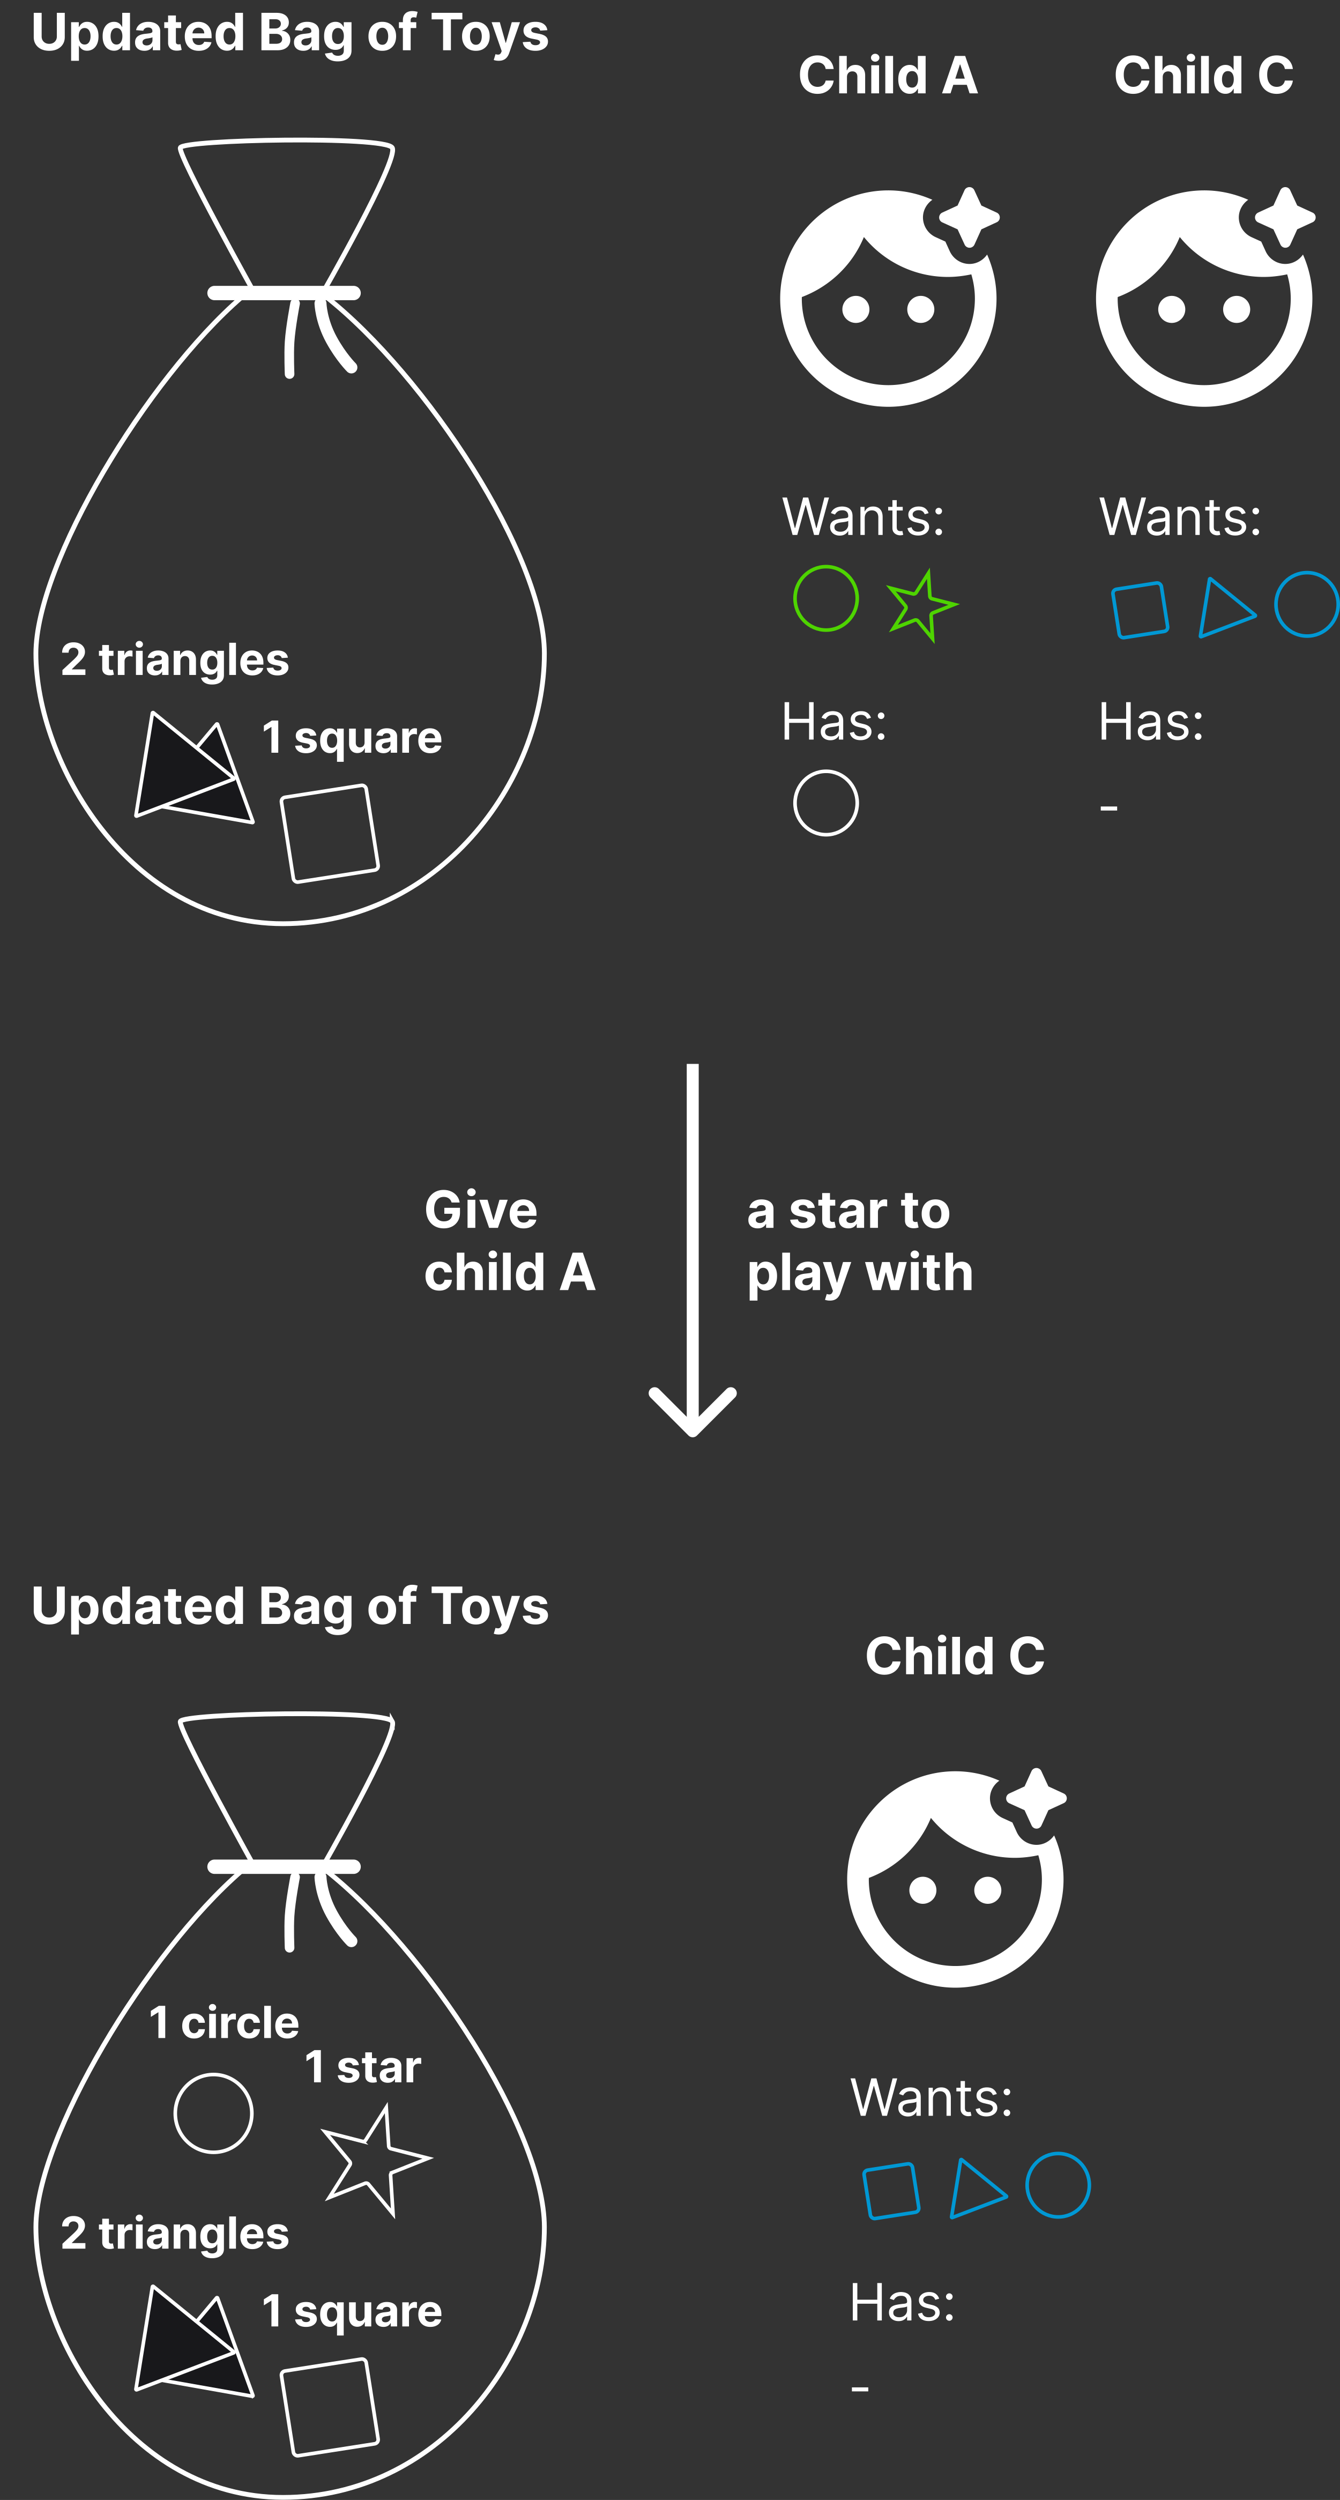 <svg xmlns="http://www.w3.org/2000/svg" width="1120" height="2089" fill="none" viewBox="0 0 1120 2089"><rect x="0" y="0" width="1120" height="2089" fill="#333333" stroke="none"/><path stroke="#4ed400" stroke-width="3" d="M690.5 473.5c14.334 0 26 11.839 26 26.5s-11.666 26.5-26 26.5-26-11.839-26-26.5 11.666-26.5 26-26.5Z"/><path stroke="#fff" stroke-width="3" d="M690.5 644.5c14.334 0 26 11.839 26 26.5s-11.666 26.5-26 26.5-26-11.839-26-26.5 11.666-26.5 26-26.5ZM178.5 1733.5c17.652 0 32 14.53 32 32.5s-14.348 32.5-32 32.5-32-14.53-32-32.5 14.348-32.5 32-32.5Z"/><path stroke="#0098d4" stroke-width="3" d="M1010.99 483.969a.5.5 0 0 1 .81-.308l37.3 30.365a.5.5 0 0 1-.14.855l-44.94 17.124a.506.506 0 0 1-.68-.546zM802.988 1804.97a.5.5 0 0 1 .809-.31l37.305 30.37c.298.24.222.71-.138.85l-44.949 17.13a.504.504 0 0 1-.672-.55z"/><path stroke="#4ed400" stroke-width="3" d="M777.188 498.084a2.5 2.5 0 0 0 1.875 2.263l18.484 4.733-17.735 7.036a2.5 2.5 0 0 0-1.574 2.483l1.211 19.043-12.173-14.694-.135-.151a2.5 2.5 0 0 0-2.522-.646l-.19.067-17.737 7.036 10.214-16.117a2.5 2.5 0 0 0-.186-2.934l-12.173-14.693 18.484 4.733a2.5 2.5 0 0 0 2.732-1.084l10.214-16.119z"/><path fill="#fff" d="M47.519 10.727h6.612v20.31q0 3.42-1.634 5.985-1.62 2.566-4.535 4-2.917 1.42-6.796 1.42-3.892 0-6.81-1.42-2.916-1.434-4.535-4t-1.619-5.986V10.727h6.612v19.744q0 1.787.779 3.176a5.7 5.7 0 0 0 2.23 2.184q1.435.794 3.343.794 1.925 0 3.345-.794a5.57 5.57 0 0 0 2.214-2.184q.794-1.39.794-3.176zm11.93 40.069v-32.25h6.413v3.94h.29q.427-.948 1.237-1.925.825-.992 2.138-1.65 1.328-.67 3.298-.67 2.565 0 4.733 1.343 2.169 1.328 3.467 4.016 1.298 2.672 1.298 6.703 0 3.925-1.268 6.627-1.252 2.688-3.42 4.078-2.154 1.374-4.825 1.374-1.895 0-3.222-.626-1.314-.627-2.153-1.573-.84-.962-1.283-1.94h-.199v12.552zm6.367-20.523q0 2.09.58 3.65.58 1.557 1.68 2.427 1.1.855 2.672.855 1.588 0 2.688-.87 1.099-.886 1.664-2.443.58-1.573.58-3.62 0-2.03-.565-3.572-.564-1.543-1.664-2.413t-2.703-.87q-1.588 0-2.687.84-1.085.84-1.665 2.381-.58 1.543-.58 3.635m29.486 12.109q-2.672 0-4.84-1.374-2.154-1.39-3.42-4.078-1.254-2.702-1.253-6.627 0-4.031 1.298-6.703 1.298-2.688 3.45-4.016a8.84 8.84 0 0 1 4.75-1.344q1.97 0 3.283.672 1.328.656 2.138 1.65.824.976 1.252 1.923h.198V10.727h6.49V42h-6.413v-3.756h-.275q-.458.976-1.298 1.939-.825.946-2.153 1.573-1.314.626-3.207.626m2.061-5.177q1.574 0 2.658-.855 1.098-.87 1.679-2.428.596-1.557.596-3.65 0-2.091-.581-3.633-.58-1.543-1.679-2.383t-2.672-.84q-1.604 0-2.703.87-1.1.871-1.665 2.414-.565 1.542-.565 3.573 0 2.046.565 3.619.58 1.557 1.665 2.443 1.1.87 2.703.87m23.321 5.238q-2.244 0-4-.779-1.756-.794-2.779-2.336-1.008-1.558-1.008-3.879 0-1.954.718-3.283a5.8 5.8 0 0 1 1.954-2.138 9.5 9.5 0 0 1 2.81-1.221 21.4 21.4 0 0 1 3.329-.58 84 84 0 0 0 3.298-.398q1.252-.198 1.817-.58.565-.38.565-1.13v-.091q0-1.451-.916-2.245-.901-.795-2.566-.794-1.755 0-2.794.779-1.038.763-1.374 1.924l-6.017-.489q.459-2.138 1.802-3.695 1.344-1.573 3.467-2.413 2.138-.855 4.947-.855 1.954 0 3.741.458 1.802.459 3.191 1.42a6.9 6.9 0 0 1 2.215 2.474q.809 1.497.809 3.588V42h-6.169v-3.252h-.183a6.6 6.6 0 0 1-1.512 1.939q-.947.824-2.275 1.298-1.329.458-3.07.458m1.863-4.49q1.435 0 2.535-.565 1.1-.579 1.726-1.557t.626-2.214v-2.49q-.306.2-.84.367-.519.153-1.176.29-.657.122-1.313.23-.657.091-1.191.167-1.145.168-2 .535-.856.366-1.329.992-.473.612-.473 1.527 0 1.329.962 2.031.977.688 2.473.688m28.868-19.408v4.887H137.29v-4.886zm-10.918-5.619h6.505v21.867q0 .9.275 1.404.275.489.763.688.504.198 1.161.198.458 0 .916-.076l.703-.138 1.023 4.84q-.489.154-1.375.352-.885.215-2.153.26-2.351.09-4.123-.626-1.755-.718-2.733-2.23-.977-1.512-.962-3.817zm25.592 29.532q-3.618 0-6.23-1.466-2.595-1.48-4-4.184-1.405-2.718-1.405-6.428 0-3.619 1.405-6.353t3.955-4.26q2.565-1.527 6.016-1.527 2.321 0 4.321.748a9.6 9.6 0 0 1 3.512 2.214q1.512 1.482 2.352 3.726.84 2.229.84 5.223v1.786H157.05v-4.031h13.682q0-1.405-.611-2.49a4.37 4.37 0 0 0-1.695-1.694q-1.069-.626-2.489-.626-1.481 0-2.627.687a4.8 4.8 0 0 0-1.771 1.817q-.64 1.13-.657 2.52v3.832q0 1.74.642 3.009a4.7 4.7 0 0 0 1.847 1.954q1.191.687 2.825.687 1.085 0 1.985-.305a4.1 4.1 0 0 0 1.543-.916 4 4 0 0 0 .977-1.497l6.016.397a8.2 8.2 0 0 1-1.878 3.787q-1.405 1.605-3.634 2.504-2.214.886-5.116.886m23.654-.076q-2.673 0-4.841-1.374-2.153-1.39-3.42-4.078-1.253-2.702-1.253-6.627 0-4.031 1.298-6.703 1.299-2.688 3.451-4.016a8.85 8.85 0 0 1 4.749-1.344q1.97 0 3.283.672 1.33.656 2.138 1.65.825.976 1.252 1.923h.199V10.727h6.489V42h-6.413v-3.756h-.275q-.458.976-1.298 1.939-.824.946-2.153 1.573-1.313.626-3.206.626m2.061-5.177q1.573 0 2.657-.855 1.1-.87 1.68-2.428.595-1.557.595-3.65 0-2.091-.58-3.633-.58-1.543-1.68-2.383-1.099-.84-2.672-.84-1.603 0-2.703.87-1.1.871-1.664 2.414-.565 1.542-.565 3.573 0 2.046.565 3.619.58 1.557 1.664 2.443 1.1.87 2.703.87M218.511 42V10.727h12.521q3.452 0 5.757 1.023 2.306 1.024 3.466 2.84 1.161 1.803 1.161 4.154 0 1.833-.733 3.222a6.3 6.3 0 0 1-2.016 2.26q-1.268.87-2.901 1.237v.305a7 7 0 0 1 3.344 1.008q1.574.93 2.55 2.611.977 1.665.977 3.97 0 2.489-1.236 4.444-1.222 1.94-3.619 3.069t-5.91 1.13zm6.612-5.406h5.39q2.764 0 4.031-1.053 1.268-1.07 1.268-2.84 0-1.3-.626-2.29-.627-.994-1.787-1.558-1.144-.565-2.733-.565h-5.543zm0-12.78h4.902q1.359 0 2.412-.474 1.07-.489 1.68-1.374.626-.885.626-2.123 0-1.694-1.206-2.733-1.191-1.038-3.39-1.038h-5.024zm28.383 18.629q-2.245 0-4.001-.779-1.756-.794-2.779-2.336-1.008-1.558-1.008-3.879 0-1.954.718-3.283a5.8 5.8 0 0 1 1.954-2.138 9.5 9.5 0 0 1 2.81-1.221 21.4 21.4 0 0 1 3.329-.58 84 84 0 0 0 3.298-.398q1.253-.198 1.817-.58.565-.38.565-1.13v-.091q0-1.451-.916-2.245-.902-.795-2.565-.794-1.756 0-2.795.779-1.038.763-1.374 1.924l-6.016-.489q.458-2.138 1.802-3.695 1.343-1.573 3.466-2.413 2.138-.855 4.947-.855 1.954 0 3.741.458 1.802.459 3.192 1.42a6.9 6.9 0 0 1 2.214 2.474q.809 1.497.809 3.588V42h-6.169v-3.252h-.183a6.6 6.6 0 0 1-1.512 1.939q-.946.824-2.275 1.298-1.329.458-3.069.458m1.863-4.49q1.436 0 2.534-.565 1.1-.579 1.726-1.557t.626-2.214v-2.49a3.5 3.5 0 0 1-.84.367q-.519.153-1.176.29-.656.122-1.313.23-.657.091-1.191.167-1.145.168-2 .535-.855.366-1.329.992-.473.612-.473 1.527 0 1.329.962 2.031.977.688 2.474.688m26.959 13.331q-3.161 0-5.421-.87-2.246-.856-3.573-2.337-1.329-1.481-1.726-3.328l6.017-.81q.274.703.87 1.313.595.611 1.573.978.992.382 2.412.382 2.123 0 3.497-1.039 1.39-1.023 1.39-3.436v-4.29h-.275q-.428.977-1.283 1.847t-2.199 1.42q-1.343.55-3.206.55-2.642 0-4.81-1.221-2.154-1.237-3.436-3.772-1.267-2.55-1.267-6.444 0-3.985 1.297-6.658 1.299-2.672 3.451-4a8.9 8.9 0 0 1 4.749-1.329q1.97 0 3.299.672 1.328.656 2.137 1.65.825.976 1.268 1.923h.244v-3.94h6.459V42.23q0 2.993-1.466 5.009-1.466 2.015-4.061 3.023-2.582 1.023-5.94 1.023m.137-14.506q1.573 0 2.657-.78 1.1-.793 1.68-2.259.595-1.48.595-3.543 0-2.061-.58-3.573-.58-1.527-1.68-2.367-1.099-.84-2.672-.84-1.603 0-2.703.87-1.099.856-1.664 2.383t-.565 3.527q0 2.031.565 3.512.58 1.466 1.664 2.276 1.1.794 2.703.794m37.056 5.68q-3.558 0-6.153-1.512-2.581-1.527-3.986-4.245-1.404-2.733-1.405-6.337 0-3.633 1.405-6.352 1.405-2.733 3.986-4.245 2.595-1.527 6.153-1.527t6.139 1.527q2.595 1.512 4.001 4.245 1.404 2.719 1.404 6.352 0 3.604-1.404 6.337-1.406 2.718-4.001 4.245-2.581 1.512-6.139 1.512m.031-5.039q1.619 0 2.703-.916 1.084-.932 1.633-2.535.565-1.603.565-3.65t-.565-3.649q-.55-1.603-1.633-2.535-1.085-.93-2.703-.931-1.634 0-2.749.931-1.099.931-1.664 2.535-.55 1.603-.55 3.65t.55 3.649q.565 1.604 1.664 2.535 1.115.915 2.749.916m28.356-18.873v4.886h-14.476v-4.886zM336.746 42V16.85q0-2.55.992-4.23a6.38 6.38 0 0 1 2.749-2.519q1.74-.84 3.955-.84 1.496 0 2.733.23 1.252.229 1.863.412l-1.161 4.886a8 8 0 0 0-.946-.229 6 6 0 0 0-1.13-.107q-1.435 0-2.001.672-.565.657-.565 1.848V42zm24.019-25.821v-5.452h25.684v5.452h-9.574V42h-6.536V16.179zm36.988 26.28q-3.558 0-6.154-1.513-2.58-1.527-3.985-4.245-1.405-2.733-1.405-6.337 0-3.633 1.405-6.352 1.404-2.733 3.985-4.245 2.596-1.527 6.154-1.527t6.138 1.527q2.596 1.512 4.001 4.245 1.405 2.719 1.405 6.352 0 3.604-1.405 6.337-1.405 2.718-4.001 4.245-2.58 1.512-6.138 1.512m.03-5.04q1.619 0 2.703-.916 1.084-.932 1.634-2.535.565-1.603.565-3.65t-.565-3.649q-.55-1.603-1.634-2.535-1.085-.93-2.703-.931-1.634 0-2.748.931-1.1.931-1.665 2.535-.549 1.603-.549 3.65t.549 3.649q.565 1.604 1.665 2.535 1.114.915 2.748.916m19.004 13.377q-1.238 0-2.321-.2-1.069-.182-1.772-.472l1.466-4.856q1.146.35 2.062.382.931.03 1.603-.428.687-.459 1.115-1.558l.381-.992-8.413-24.126h6.841l4.855 17.224h.245l4.901-17.225h6.887l-9.116 25.99q-.656 1.894-1.787 3.298a7.3 7.3 0 0 1-2.824 2.184q-1.711.778-4.123.778m40.694-25.562-5.955.366a3.1 3.1 0 0 0-.657-1.374q-.504-.626-1.328-.993-.81-.381-1.94-.381-1.512 0-2.55.64-1.038.627-1.038 1.68 0 .84.672 1.42.671.582 2.306.932l4.245.855q3.42.703 5.1 2.26 1.679 1.558 1.679 4.092 0 2.306-1.359 4.047-1.343 1.74-3.695 2.718-2.337.962-5.39.962-4.658 0-7.421-1.94-2.75-1.954-3.222-5.313l6.398-.336q.29 1.42 1.405 2.168 1.115.733 2.855.733 1.71 0 2.749-.656 1.053-.672 1.068-1.726-.015-.886-.748-1.45-.733-.581-2.26-.886l-4.061-.81q-3.436-.687-5.116-2.382-1.664-1.695-1.664-4.32 0-2.261 1.221-3.895 1.237-1.634 3.467-2.52 2.244-.885 5.252-.885 4.444 0 6.994 1.878 2.565 1.878 2.993 5.116M47.519 1325.73h6.612v20.31c0 2.28-.545 4.27-1.634 5.98-1.08 1.71-2.591 3.05-4.535 4-1.945.95-4.21 1.42-6.796 1.42-2.595 0-4.865-.47-6.81-1.42s-3.456-2.29-4.535-4-1.619-3.7-1.619-5.98v-20.31h6.612v19.74q0 1.785.779 3.18c.53.92 1.272 1.65 2.23 2.18.956.53 2.071.79 3.343.79 1.283 0 2.398-.26 3.345-.79a5.6 5.6 0 0 0 2.214-2.18q.794-1.395.794-3.18zm11.93 40.07v-32.25h6.413v3.94h.29c.285-.64.697-1.28 1.237-1.93q.825-.99 2.138-1.65c.885-.45 1.985-.67 3.298-.67 1.71 0 3.288.45 4.733 1.34q2.169 1.335 3.467 4.02c.865 1.78 1.298 4.02 1.298 6.7q0 3.93-1.268 6.63-1.252 2.685-3.42 4.08c-1.436.91-3.044 1.37-4.825 1.37-1.263 0-2.337-.21-3.222-.62-.876-.42-1.593-.95-2.153-1.58-.56-.64-.988-1.28-1.283-1.94h-.199v12.56zm6.367-20.53c0 1.4.193 2.61.58 3.65q.58 1.56 1.68 2.43c.733.57 1.624.86 2.672.86 1.059 0 1.955-.29 2.688-.88s1.287-1.4 1.664-2.44c.387-1.05.58-2.25.58-3.62q0-2.025-.565-3.57c-.376-1.03-.931-1.83-1.664-2.41q-1.1-.87-2.703-.87-1.588 0-2.687.84c-.723.56-1.278 1.35-1.665 2.38q-.58 1.545-.58 3.63m29.486 12.11c-1.781 0-3.395-.46-4.84-1.37q-2.154-1.395-3.42-4.08-1.254-2.7-1.253-6.63c0-2.68.433-4.92 1.298-6.7q1.298-2.685 3.45-4.02a8.9 8.9 0 0 1 4.75-1.34c1.313 0 2.407.22 3.283.67q1.328.66 2.138 1.65c.549.65.967 1.29 1.252 1.93h.198v-11.76h6.49V1357h-6.413v-3.76h-.275c-.306.66-.738 1.3-1.298 1.94-.55.63-1.268 1.16-2.153 1.58-.876.41-1.945.62-3.207.62m2.061-5.17c1.05 0 1.935-.29 2.658-.86q1.098-.87 1.679-2.43c.397-1.04.596-2.25.596-3.65q0-2.085-.581-3.63c-.386-1.03-.946-1.82-1.679-2.38q-1.1-.84-2.672-.84-1.604 0-2.703.87c-.733.58-1.288 1.38-1.665 2.41q-.565 1.545-.565 3.57c0 1.37.189 2.57.565 3.62.387 1.04.942 1.85 1.665 2.44.733.59 1.634.88 2.703.88m23.321 5.23q-2.244 0-4-.78c-1.171-.53-2.097-1.3-2.779-2.33-.672-1.04-1.008-2.33-1.008-3.88 0-1.3.239-2.4.718-3.28a5.8 5.8 0 0 1 1.954-2.14 9.3 9.3 0 0 1 2.81-1.22c1.058-.28 2.168-.47 3.329-.58 1.364-.15 2.463-.28 3.298-.4.835-.13 1.44-.33 1.817-.58.377-.26.565-.63.565-1.13v-.09q0-1.455-.916-2.25c-.601-.53-1.456-.79-2.566-.79q-1.755 0-2.794.78-1.038.765-1.374 1.92l-6.017-.49q.459-2.13 1.802-3.69c.896-1.05 2.052-1.85 3.467-2.41 1.425-.57 3.074-.86 4.947-.86 1.303 0 2.55.15 3.741.46a9.7 9.7 0 0 1 3.191 1.42 6.86 6.86 0 0 1 2.215 2.47c.539 1 .809 2.2.809 3.59V1357h-6.169v-3.25h-.183a6.7 6.7 0 0 1-1.512 1.94q-.947.825-2.275 1.29c-.886.31-1.909.46-3.07.46m1.863-4.49c.957 0 1.802-.18 2.535-.56q1.1-.585 1.726-1.56c.417-.65.626-1.39.626-2.21v-2.49a3.5 3.5 0 0 1-.84.36c-.346.11-.738.2-1.176.29s-.875.16-1.313.23c-.438.06-.835.12-1.191.17q-1.145.165-2 .54-.856.36-1.329.99c-.316.41-.473.91-.473 1.53 0 .88.32 1.56.962 2.03.651.45 1.476.68 2.473.68m28.868-19.4v4.88H137.29v-4.88zm-10.918-5.62h6.505v21.86q0 .9.275 1.41c.183.32.438.55.763.68.336.14.723.2 1.161.2.305 0 .611-.02.916-.07.306-.06.54-.11.703-.14l1.023 4.84c-.326.1-.784.22-1.375.35-.59.14-1.308.23-2.153.26q-2.351.09-4.123-.63c-1.17-.47-2.081-1.22-2.733-2.22-.651-1.01-.972-2.29-.962-3.82zm25.592 29.53q-3.618 0-6.23-1.47c-1.73-.99-3.064-2.38-4-4.18-.937-1.81-1.405-3.96-1.405-6.43 0-2.41.468-4.53 1.405-6.35q1.405-2.73 3.955-4.26 2.565-1.53 6.016-1.53 2.321 0 4.321.75a9.55 9.55 0 0 1 3.512 2.21c1.008.99 1.792 2.23 2.352 3.73.56 1.48.84 3.23.84 5.22v1.79H157.05v-4.03h13.682q0-1.41-.611-2.49a4.36 4.36 0 0 0-1.695-1.7c-.713-.42-1.542-.62-2.489-.62-.988 0-1.863.22-2.627.68a4.87 4.87 0 0 0-1.771 1.82q-.64 1.125-.657 2.52v3.83c0 1.16.214 2.17.642 3.01a4.7 4.7 0 0 0 1.847 1.96c.794.45 1.736.68 2.825.68q1.085 0 1.985-.3a4.2 4.2 0 0 0 1.543-.92q.64-.615.977-1.5l6.016.4a8.2 8.2 0 0 1-1.878 3.79c-.936 1.07-2.148 1.9-3.634 2.5-1.476.59-3.181.89-5.116.89m23.654-.08c-1.782 0-3.395-.46-4.841-1.37q-2.153-1.395-3.42-4.08-1.253-2.7-1.253-6.63c0-2.68.433-4.92 1.298-6.7q1.299-2.685 3.451-4.02a8.9 8.9 0 0 1 4.749-1.34c1.313 0 2.408.22 3.283.67q1.33.66 2.138 1.65c.55.65.967 1.29 1.252 1.93h.199v-11.76h6.489V1357h-6.413v-3.76h-.275c-.305.66-.738 1.3-1.298 1.94-.549.63-1.267 1.16-2.153 1.58-.875.41-1.944.62-3.206.62m2.061-5.17c1.049 0 1.934-.29 2.657-.86q1.1-.87 1.68-2.43c.397-1.04.595-2.25.595-3.65q0-2.085-.58-3.63c-.387-1.03-.947-1.82-1.68-2.38q-1.099-.84-2.672-.84-1.603 0-2.703.87c-.733.58-1.288 1.38-1.664 2.41q-.565 1.545-.565 3.57c0 1.37.188 2.57.565 3.62.387 1.04.941 1.85 1.664 2.44.733.59 1.634.88 2.703.88m26.707 4.79v-31.27h12.521q3.452 0 5.757 1.02c1.537.68 2.693 1.63 3.466 2.84.774 1.2 1.161 2.59 1.161 4.15 0 1.23-.244 2.3-.733 3.23a6.4 6.4 0 0 1-2.016 2.26q-1.268.87-2.901 1.23v.31c1.191.05 2.306.38 3.344 1.01q1.574.93 2.55 2.61c.652 1.11.977 2.43.977 3.97q0 2.49-1.236 4.44c-.815 1.29-2.021 2.32-3.619 3.07s-3.568 1.13-5.91 1.13zm6.612-5.41h5.39q2.764 0 4.031-1.05c.845-.71 1.268-1.66 1.268-2.84 0-.86-.209-1.63-.626-2.29q-.627-.99-1.787-1.56c-.763-.37-1.674-.56-2.733-.56h-5.543zm0-12.78h4.902c.906 0 1.71-.15 2.412-.47.713-.33 1.273-.78 1.68-1.37q.626-.885.626-2.13 0-1.695-1.206-2.73c-.794-.69-1.924-1.04-3.39-1.04h-5.024zm28.383 18.63q-2.245 0-4.001-.78c-1.171-.53-2.097-1.3-2.779-2.33-.672-1.04-1.008-2.33-1.008-3.88 0-1.3.239-2.4.718-3.28.478-.89 1.13-1.6 1.954-2.14a9.3 9.3 0 0 1 2.81-1.22c1.059-.28 2.168-.47 3.329-.58 1.364-.15 2.463-.28 3.298-.4.835-.13 1.441-.33 1.817-.58.377-.26.565-.63.565-1.13v-.09q0-1.455-.916-2.25c-.601-.53-1.456-.79-2.565-.79q-1.756 0-2.795.78-1.038.765-1.374 1.92l-6.016-.49q.458-2.13 1.802-3.69c.895-1.05 2.051-1.85 3.466-2.41 1.425-.57 3.074-.86 4.947-.86 1.303 0 2.55.15 3.741.46 1.202.3 2.265.78 3.192 1.42a6.9 6.9 0 0 1 2.214 2.47c.539 1 .809 2.2.809 3.59V1357h-6.169v-3.25h-.183a6.7 6.7 0 0 1-1.512 1.94q-.946.825-2.275 1.29c-.886.31-1.909.46-3.069.46m1.863-4.49c.957 0 1.802-.18 2.534-.56q1.1-.585 1.726-1.56c.417-.65.626-1.39.626-2.21v-2.49q-.305.195-.84.36c-.346.11-.738.2-1.176.29s-.875.16-1.313.23c-.438.06-.835.12-1.191.17q-1.145.165-2 .54-.855.36-1.329.99c-.315.41-.473.91-.473 1.53 0 .88.321 1.56.962 2.03.651.45 1.476.68 2.474.68m26.959 13.33q-3.161 0-5.421-.87c-1.497-.57-2.688-1.35-3.573-2.33q-1.329-1.485-1.726-3.33l6.017-.81c.183.47.473.91.87 1.31.397.41.921.74 1.573.98.661.25 1.466.38 2.412.38 1.415 0 2.581-.34 3.497-1.04.927-.68 1.39-1.82 1.39-3.43v-4.29h-.275c-.285.65-.713 1.26-1.283 1.84s-1.303 1.06-2.199 1.42c-.895.37-1.964.55-3.206.55-1.761 0-3.365-.4-4.81-1.22-1.436-.82-2.581-2.08-3.436-3.77-.845-1.7-1.267-3.85-1.267-6.44q0-3.99 1.297-6.66c.866-1.78 2.016-3.12 3.451-4 1.446-.89 3.029-1.33 4.749-1.33 1.314 0 2.413.22 3.299.67q1.328.66 2.137 1.65c.55.65.973 1.29 1.268 1.93h.244v-3.94h6.459v23.68q0 2.985-1.466 5.01c-.977 1.34-2.331 2.35-4.061 3.02q-2.582 1.02-5.94 1.02m.137-14.5q1.573 0 2.657-.78c.733-.53 1.293-1.28 1.68-2.26q.595-1.485.595-3.54c0-1.38-.193-2.57-.58-3.58s-.947-1.8-1.68-2.36q-1.099-.84-2.672-.84-1.603 0-2.703.87c-.733.57-1.287 1.36-1.664 2.38s-.565 2.19-.565 3.53q0 2.025.565 3.51c.387.98.942 1.73 1.664 2.27.733.53 1.634.8 2.703.8m37.056 5.68c-2.372 0-4.423-.51-6.153-1.51-1.721-1.02-3.049-2.44-3.986-4.25-.936-1.82-1.405-3.93-1.405-6.34 0-2.42.469-4.54 1.405-6.35.937-1.82 2.265-3.24 3.986-4.24q2.595-1.53 6.153-1.53t6.139 1.53c1.73 1 3.064 2.42 4.001 4.24.936 1.81 1.404 3.93 1.404 6.35 0 2.41-.468 4.52-1.404 6.34-.937 1.81-2.271 3.23-4.001 4.25-1.721 1-3.767 1.51-6.139 1.51m.031-5.04c1.079 0 1.98-.31 2.703-.92.722-.62 1.267-1.46 1.633-2.53.377-1.07.565-2.29.565-3.65 0-1.37-.188-2.58-.565-3.65-.366-1.07-.911-1.91-1.633-2.54q-1.085-.93-2.703-.93-1.634 0-2.749.93c-.733.63-1.287 1.47-1.664 2.54-.367 1.07-.55 2.28-.55 3.65 0 1.36.183 2.58.55 3.65.377 1.07.931 1.91 1.664 2.53.743.61 1.66.92 2.749.92m28.356-18.87v4.88h-14.476v-4.88zM336.746 1357v-25.15q0-2.55.992-4.23a6.38 6.38 0 0 1 2.749-2.52q1.74-.84 3.955-.84c.997 0 1.908.08 2.733.23.835.15 1.456.29 1.863.41l-1.161 4.89a8 8 0 0 0-.946-.23 6 6 0 0 0-1.13-.11c-.957 0-1.624.23-2.001.67s-.565 1.06-.565 1.85V1357zm24.019-25.82v-5.45h25.684v5.45h-9.574V1357h-6.536v-25.82zm36.988 26.28c-2.372 0-4.423-.51-6.154-1.51-1.72-1.02-3.049-2.44-3.985-4.25-.937-1.82-1.405-3.93-1.405-6.34 0-2.42.468-4.54 1.405-6.35.936-1.82 2.265-3.24 3.985-4.24q2.596-1.53 6.154-1.53t6.138 1.53c1.731 1 3.064 2.42 4.001 4.24.937 1.81 1.405 3.93 1.405 6.35 0 2.41-.468 4.52-1.405 6.34-.937 1.81-2.27 3.23-4.001 4.25-1.72 1-3.766 1.51-6.138 1.51m.03-5.04c1.079 0 1.98-.31 2.703-.92.723-.62 1.267-1.46 1.634-2.53.377-1.07.565-2.29.565-3.65 0-1.37-.188-2.58-.565-3.65-.367-1.07-.911-1.91-1.634-2.54q-1.085-.93-2.703-.93-1.634 0-2.748.93c-.733.63-1.288 1.47-1.665 2.54-.366 1.07-.549 2.28-.549 3.65 0 1.36.183 2.58.549 3.65.377 1.07.932 1.91 1.665 2.53.743.61 1.659.92 2.748.92m19.004 13.38c-.825 0-1.599-.07-2.321-.2-.713-.13-1.303-.28-1.772-.48l1.466-4.85c.764.23 1.451.36 2.062.38.621.02 1.155-.12 1.603-.43q.687-.45 1.115-1.56l.381-.99-8.413-24.12h6.841l4.855 17.22h.245l4.901-17.22h6.887l-9.116 25.98q-.656 1.905-1.787 3.3a7.3 7.3 0 0 1-2.824 2.19q-1.711.78-4.123.78m40.694-25.57-5.955.37a3 3 0 0 0-.657-1.37c-.336-.42-.779-.75-1.328-1-.54-.25-1.186-.38-1.94-.38-1.008 0-1.858.22-2.55.64q-1.038.63-1.038 1.68c0 .56.224 1.04.672 1.42q.671.585 2.306.93l4.245.86c2.28.47 3.98 1.22 5.1 2.26s1.679 2.4 1.679 4.09q0 2.31-1.359 4.05c-.895 1.16-2.127 2.06-3.695 2.72q-2.337.96-5.39.96c-3.105 0-5.579-.65-7.421-1.94-1.833-1.3-2.907-3.08-3.222-5.32l6.398-.33c.193.95.661 1.67 1.405 2.17.743.49 1.695.73 2.855.73q1.71 0 2.749-.66c.702-.44 1.058-1.02 1.068-1.72-.01-.59-.259-1.08-.748-1.45-.488-.39-1.242-.68-2.26-.89l-4.061-.81c-2.291-.46-3.996-1.25-5.116-2.38q-1.664-1.695-1.664-4.32c0-1.51.407-2.81 1.221-3.89q1.237-1.635 3.467-2.52c1.496-.59 3.247-.89 5.252-.89 2.963 0 5.294.63 6.994 1.88 1.71 1.25 2.708 2.96 2.993 5.11M232.563 602.091V629h-5.689v-21.509h-.158l-6.162 3.863v-5.045l6.662-4.218zm31.804 12.482-5.124.315a2.66 2.66 0 0 0-.565-1.182 3 3 0 0 0-1.144-.854q-.696-.329-1.668-.329-1.301 0-2.194.552-.894.538-.894 1.446 0 .722.578 1.222.579.499 1.984.801l3.653.736q2.943.605 4.388 1.944 1.446 1.341 1.446 3.522 0 1.983-1.17 3.482-1.155 1.498-3.179 2.338-2.012.828-4.638.828-4.008 0-6.386-1.669-2.365-1.682-2.772-4.572l5.505-.289q.249 1.223 1.209 1.866.959.63 2.457.63 1.471 0 2.365-.565.906-.578.919-1.484-.012-.762-.643-1.249-.631-.498-1.945-.762l-3.495-.696q-2.956-.59-4.402-2.05-1.432-1.458-1.432-3.718 0-1.944 1.051-3.351 1.065-1.405 2.983-2.168 1.931-.762 4.52-.762 3.824 0 6.018 1.617 2.207 1.616 2.575 4.401m17.321 21.995v-10.8h-.171a7.2 7.2 0 0 1-1.117 1.668q-.71.816-1.853 1.354-1.13.538-2.759.538-2.3 0-4.165-1.182-1.853-1.196-2.943-3.508-1.078-2.326-1.078-5.703 0-3.468 1.117-5.768 1.118-2.312 2.97-3.455a7.6 7.6 0 0 1 4.086-1.157q1.695 0 2.825.579 1.143.564 1.839 1.419.71.84 1.078 1.655h.236v-3.39h5.519v27.75zm-4.126-11.694q1.353 0 2.286-.736.947-.748 1.445-2.089.513-1.34.513-3.14t-.499-3.127q-.5-1.327-1.446-2.05-.945-.722-2.299-.722-1.38 0-2.326.749-.945.749-1.432 2.076-.486 1.326-.486 3.074 0 1.761.486 3.114.5 1.34 1.432 2.102.946.75 2.326.749m27.146-4.467v-11.589h5.597V629h-5.374v-3.666h-.21a5.96 5.96 0 0 1-2.273 2.851q-1.578 1.078-3.85 1.078-2.023 0-3.561-.92t-2.404-2.615q-.855-1.695-.868-4.06v-12.85h5.598v11.852q.012 1.787.959 2.825.946 1.038 2.536 1.038 1.011 0 1.892-.46a3.6 3.6 0 0 0 1.419-1.393q.552-.92.539-2.273m15.829 8.974q-1.932 0-3.442-.67-1.512-.684-2.392-2.01-.867-1.34-.867-3.338 0-1.682.618-2.825a5 5 0 0 1 1.681-1.839 8.2 8.2 0 0 1 2.418-1.051 18.5 18.5 0 0 1 2.864-.5 72 72 0 0 0 2.838-.341q1.078-.17 1.564-.499t.486-.973v-.079q0-1.248-.788-1.931-.776-.684-2.208-.683-1.51 0-2.404.67-.894.657-1.183 1.655l-5.177-.42q.394-1.839 1.551-3.18 1.156-1.353 2.983-2.076 1.839-.736 4.257-.736 1.682 0 3.219.395 1.55.393 2.746 1.222a5.9 5.9 0 0 1 1.905 2.128q.696 1.287.696 3.088V629h-5.308v-2.799h-.158a5.7 5.7 0 0 1-1.3 1.669q-.815.71-1.958 1.117-1.143.394-2.641.394m1.603-3.863q1.235 0 2.181-.486a3.87 3.87 0 0 0 1.485-1.34 3.46 3.46 0 0 0 .539-1.905v-2.142a3 3 0 0 1-.723.315q-.447.132-1.012.25-.565.105-1.13.197l-1.025.144q-.985.145-1.721.46t-1.143.854q-.407.526-.407 1.314 0 1.143.827 1.748.842.591 2.129.591M336.245 629v-20.182h5.426v3.521h.211q.552-1.878 1.852-2.838 1.3-.972 2.996-.972.42 0 .907.053.486.052.854.144v4.967a7 7 0 0 0-1.091-.21 10 10 0 0 0-1.274-.092q-1.236 0-2.208.538a4 4 0 0 0-1.524 1.472q-.552.946-.552 2.181V629zm23.398.394q-3.114 0-5.361-1.261-2.234-1.275-3.443-3.6-1.209-2.34-1.209-5.532 0-3.114 1.209-5.466t3.403-3.666q2.208-1.314 5.177-1.314 1.998 0 3.719.644a8.3 8.3 0 0 1 3.022 1.905q1.3 1.275 2.023 3.206.723 1.918.723 4.494v1.537h-17.042v-3.468h11.773q0-1.209-.526-2.142a3.77 3.77 0 0 0-1.458-1.459q-.92-.538-2.142-.538-1.275 0-2.26.591a4.15 4.15 0 0 0-1.524 1.563 4.4 4.4 0 0 0-.565 2.168v3.298q0 1.498.552 2.589a4.05 4.05 0 0 0 1.59 1.682q1.024.591 2.431.591.932 0 1.708-.263a3.55 3.55 0 0 0 1.327-.788q.552-.526.841-1.288l5.176.342a7.05 7.05 0 0 1-1.616 3.258q-1.209 1.38-3.127 2.155-1.905.762-4.401.762M232.563 1917.09V1944h-5.689v-21.51h-.158l-6.162 3.86v-5.04l6.662-4.22zm31.804 12.48-5.124.32a2.63 2.63 0 0 0-.565-1.18c-.289-.36-.67-.65-1.144-.86q-.696-.33-1.668-.33c-.867 0-1.599.19-2.194.56-.596.35-.894.84-.894 1.44 0 .48.193.89.578 1.22.386.34 1.047.6 1.984.8l3.653.74c1.962.4 3.425 1.05 4.388 1.94.964.9 1.446 2.07 1.446 3.53q0 1.98-1.17 3.48-1.155 1.5-3.179 2.34c-1.341.55-2.887.82-4.638.82-2.672 0-4.801-.55-6.386-1.66-1.577-1.13-2.501-2.65-2.772-4.58l5.505-.29c.166.82.569 1.44 1.209 1.87q.959.63 2.457.63c.981 0 1.769-.19 2.365-.56.604-.39.911-.88.919-1.49-.008-.51-.223-.92-.643-1.25s-1.069-.58-1.945-.76l-3.495-.7c-1.971-.39-3.438-1.07-4.402-2.05-.954-.97-1.432-2.21-1.432-3.71 0-1.3.351-2.42 1.051-3.35.71-.94 1.704-1.66 2.983-2.17 1.288-.51 2.794-.76 4.52-.76 2.549 0 4.555.53 6.018 1.61 1.471 1.08 2.33 2.55 2.575 4.4m17.321 22v-10.8h-.171c-.263.56-.635 1.11-1.117 1.67q-.71.81-1.853 1.35-1.13.54-2.759.54c-1.533 0-2.921-.4-4.165-1.18q-1.853-1.2-2.943-3.51-1.078-2.325-1.078-5.7c0-2.32.373-4.24 1.117-5.77.745-1.54 1.735-2.7 2.97-3.46a7.6 7.6 0 0 1 4.086-1.15q1.695 0 2.825.57c.762.38 1.375.85 1.839 1.42.473.56.833 1.12 1.078 1.66h.236v-3.39h5.519v27.75zm-4.126-11.7c.902 0 1.664-.24 2.286-.73.631-.5 1.113-1.2 1.445-2.09.342-.89.513-1.94.513-3.14s-.167-2.24-.499-3.13c-.333-.88-.815-1.57-1.446-2.05q-.945-.72-2.299-.72-1.38 0-2.326.75-.945.75-1.432 2.07c-.324.89-.486 1.91-.486 3.08s.162 2.21.486 3.11c.333.9.81 1.6 1.432 2.11.631.49 1.406.74 2.326.74m27.146-4.46v-11.59h5.597V1944h-5.374v-3.67h-.21a5.96 5.96 0 0 1-2.273 2.86c-1.052.71-2.335 1.07-3.85 1.07-1.349 0-2.536-.3-3.561-.92q-1.537-.915-2.404-2.61c-.57-1.13-.859-2.48-.868-4.06v-12.85h5.598v11.85q.012 1.785.959 2.82c.631.7 1.476 1.04 2.536 1.04.674 0 1.305-.15 1.892-.46s1.06-.78 1.419-1.39c.368-.61.547-1.37.539-2.27m15.829 8.97c-1.288 0-2.435-.22-3.442-.67a5.47 5.47 0 0 1-2.392-2.01c-.578-.89-.867-2.01-.867-3.34q0-1.68.618-2.82c.411-.76.972-1.38 1.681-1.84q1.065-.705 2.418-1.05a17.3 17.3 0 0 1 2.864-.5c1.174-.12 2.12-.24 2.838-.34.719-.12 1.24-.28 1.564-.5s.486-.55.486-.97v-.08c0-.84-.263-1.48-.788-1.94-.517-.45-1.253-.68-2.208-.68-1.007 0-1.808.23-2.404.67s-.99.99-1.183 1.66l-5.177-.42q.394-1.845 1.551-3.18c.771-.91 1.765-1.6 2.983-2.08 1.226-.49 2.645-.73 4.257-.73q1.682 0 3.219.39c1.033.26 1.949.67 2.746 1.22a5.9 5.9 0 0 1 1.905 2.13q.696 1.29.696 3.09V1944h-5.308v-2.8h-.158a5.7 5.7 0 0 1-1.3 1.67c-.543.47-1.196.85-1.958 1.12q-1.143.39-2.641.39m1.603-3.86c.823 0 1.55-.16 2.181-.49a3.84 3.84 0 0 0 1.485-1.34c.359-.56.539-1.19.539-1.9v-2.15c-.176.12-.417.22-.723.32-.298.09-.635.17-1.012.25-.377.07-.753.14-1.13.2-.376.05-.718.1-1.025.14-.657.1-1.23.25-1.721.46-.49.21-.872.5-1.143.86-.272.35-.407.78-.407 1.31 0 .76.276 1.34.827 1.75.561.39 1.271.59 2.129.59m14.105 3.48v-20.18h5.426v3.52h.211c.368-1.25.985-2.2 1.852-2.84.867-.65 1.866-.97 2.996-.97a10 10 0 0 1 .907.05c.324.04.608.08.854.15v4.96a7 7 0 0 0-1.091-.21q-.696-.09-1.274-.09-1.236 0-2.208.54a3.97 3.97 0 0 0-1.524 1.47c-.368.63-.552 1.36-.552 2.18V1944zm23.398.39q-3.114 0-5.361-1.26-2.234-1.275-3.443-3.6c-.806-1.56-1.209-3.4-1.209-5.53 0-2.07.403-3.9 1.209-5.46.806-1.57 1.94-2.79 3.403-3.67 1.472-.88 3.198-1.31 5.177-1.31 1.332 0 2.571.21 3.719.64a8.2 8.2 0 0 1 3.022 1.9q1.3 1.275 2.023 3.21c.482 1.28.723 2.78.723 4.49v1.54h-17.042v-3.47h11.773c0-.8-.175-1.52-.526-2.14a3.8 3.8 0 0 0-1.458-1.46q-.92-.54-2.142-.54c-.85 0-1.603.2-2.26.59-.648.39-1.156.91-1.524 1.57a4.4 4.4 0 0 0-.565 2.17v3.29c0 1 .184 1.87.552 2.59q.565 1.095 1.59 1.68 1.024.6 2.431.6.932 0 1.708-.27c.516-.17.959-.43 1.327-.79.368-.35.648-.77.841-1.28l5.176.34a7.1 7.1 0 0 1-1.616 3.26c-.806.92-1.848 1.64-3.127 2.15-1.27.51-2.737.76-4.401.76"/><path stroke="#fff" stroke-width="4" d="M272.71 248.149c41.613 32.866 87.126 86.911 122.292 143.001 17.651 28.153 32.666 56.774 43.263 83.431C448.872 501.266 455 525.857 455 545.988c0 107.981-89.461 225.877-218.497 225.877-64.404-.001-115.998-33.805-151.558-79.053C49.36 647.529 30 590.987 30 545.988c0-18.644 5.723-42.302 15.67-68.483 9.936-26.148 24.031-54.675 40.647-83.015 33.093-56.442 76.076-111.951 115.874-146.341z"/><path stroke="#fff" stroke-linecap="round" stroke-width="12" d="M179.303 244.861h116.243"/><path stroke="#fff" stroke-linecap="round" stroke-width="10" d="M267.872 253.529s.354 14.253 9.225 30.445c7.98 14.566 16.606 23.065 16.606 23.065"/><path stroke="#fff" stroke-linecap="round" stroke-width="8" d="M246.651 253.53s-3.799 19.578-4.613 32.29c-.667 10.427.001 26.755.001 26.755"/><path stroke="#fff" stroke-width="4" d="M327.838 123.445c-5.859-10.148-175.291-6.885-177.136 0s63.664 124.55 63.664 124.55h53.502s65.83-114.401 59.97-124.55ZM272.71 1563.15c41.613 32.86 87.126 86.91 122.292 143 17.651 28.15 32.666 56.77 43.263 83.43 10.607 26.69 16.735 51.28 16.735 71.41 0 107.98-89.461 225.87-218.497 225.87-64.404 0-115.998-33.8-151.558-79.05C49.36 1962.53 30 1905.99 30 1860.99c0-18.65 5.723-42.3 15.67-68.48 9.936-26.15 24.031-54.68 40.647-83.02 33.093-56.44 76.076-111.95 115.874-146.34z"/><path stroke="#fff" stroke-linecap="round" stroke-width="12" d="M179.303 1559.86h116.243"/><path stroke="#fff" stroke-linecap="round" stroke-width="10" d="M267.872 1568.53s.354 14.25 9.225 30.44c7.98 14.57 16.606 23.07 16.606 23.07"/><path stroke="#fff" stroke-linecap="round" stroke-width="8" d="M246.651 1568.53s-3.799 19.58-4.613 32.29c-.667 10.43.001 26.75.001 26.75"/><path stroke="#fff" stroke-width="4" d="M327.838 1438.45c-5.859-10.15-175.291-6.89-177.136-.01-1.845 6.89 63.664 124.55 63.664 124.55h53.502s65.83-114.4 59.97-124.54Z"/><rect width="71.685" height="71.685" x="234.713" y="666.775" stroke="#fff" stroke-width="3" rx="3.5" transform="rotate(-8.876 234.713 666.775)"/><rect width="71.685" height="71.685" x="234.713" y="1981.77" stroke="#fff" stroke-width="3" rx="3.5" transform="rotate(-8.876 234.713 1981.77)"/><rect width="40.945" height="40.945" x="929.713" y="492.919" stroke="#0098d4" stroke-width="3" rx="3.5" transform="rotate(-8.876 929.713 492.919)"/><rect width="40.945" height="40.945" x="721.713" y="1813.92" stroke="#0098d4" stroke-width="3" rx="3.5" transform="rotate(-8.876 721.713 1813.92)"/><path fill="#fff" d="M696.784 57.676h-6.688q-.183-1.298-.749-2.306a5.9 5.9 0 0 0-1.45-1.74 6.4 6.4 0 0 0-2.046-1.1 7.8 7.8 0 0 0-2.489-.382q-2.429 0-4.23 1.206-1.802 1.191-2.795 3.482-.992 2.276-.992 5.528 0 3.343.992 5.619 1.008 2.275 2.81 3.436 1.802 1.16 4.169 1.16 1.328 0 2.458-.351a6.5 6.5 0 0 0 2.031-1.023 5.9 5.9 0 0 0 1.466-1.665 6.5 6.5 0 0 0 .825-2.229l6.688.03a12.1 12.1 0 0 1-1.298 4.154 12.5 12.5 0 0 1-2.764 3.558q-1.726 1.557-4.123 2.474-2.382.9-5.39.9-4.183 0-7.482-1.893-3.284-1.894-5.192-5.482-1.894-3.588-1.894-8.688 0-5.116 1.924-8.704 1.925-3.588 5.223-5.467 3.298-1.893 7.421-1.893 2.718 0 5.039.763 2.337.764 4.138 2.23a11.5 11.5 0 0 1 2.932 3.557q1.145 2.108 1.466 4.826m11.124 6.764V78h-6.505V46.727h6.322v11.957H708q.793-2.077 2.565-3.253 1.772-1.19 4.443-1.19 2.443 0 4.261 1.068 1.832 1.053 2.84 3.039 1.023 1.97 1.008 4.718V78h-6.505V64.227q.016-2.168-1.1-3.375-1.1-1.206-3.084-1.206-1.329 0-2.352.565-1.008.564-1.588 1.649-.564 1.068-.58 2.58M728.236 78V54.545h6.505V78zm3.268-26.478q-1.45 0-2.489-.962-1.023-.978-1.023-2.336 0-1.344 1.023-2.306 1.038-.977 2.489-.977t2.473.977q1.04.962 1.039 2.306 0 1.36-1.039 2.336-1.023.962-2.473.962m14.953-4.795V78h-6.505V46.727zm13.853 31.655q-2.672 0-4.84-1.375-2.154-1.389-3.421-4.077-1.251-2.701-1.252-6.627 0-4.031 1.298-6.703 1.299-2.687 3.451-4.016a8.85 8.85 0 0 1 4.749-1.344q1.97 0 3.283.672 1.328.656 2.138 1.65.825.976 1.252 1.923h.199V46.727h6.489V78h-6.413v-3.756h-.275q-.458.976-1.298 1.939-.824.946-2.153 1.573-1.312.626-3.207.626m2.062-5.177q1.572 0 2.657-.855 1.1-.87 1.679-2.428.596-1.557.596-3.65 0-2.09-.58-3.634-.58-1.542-1.68-2.382t-2.672-.84q-1.603 0-2.703.87-1.1.871-1.664 2.414-.565 1.542-.565 3.573 0 2.046.565 3.619.58 1.557 1.664 2.443 1.1.87 2.703.87M794.469 78h-7.085l10.796-31.273h8.52L817.481 78h-7.085l-7.834-24.126h-.244zm-.443-12.292h16.736v5.161h-16.736zM662.467 447l-8.551-31.273h3.848l6.536 25.47h.305l6.658-25.47h4.275l6.658 25.47h.305l6.536-25.47h3.848L684.334 447h-3.909l-6.902-24.92h-.245L666.376 447zm39.366.55q-2.23 0-4.046-.84-1.818-.855-2.886-2.459-1.07-1.619-1.069-3.909 0-2.015.794-3.267a5.6 5.6 0 0 1 2.122-1.986 11.2 11.2 0 0 1 2.932-1.068 36 36 0 0 1 3.253-.581q2.137-.274 3.466-.412 1.344-.153 1.954-.504.627-.351.626-1.221v-.123q0-2.26-1.236-3.512-1.222-1.251-3.711-1.252-2.58 0-4.047 1.13-1.465 1.13-2.061 2.413l-3.42-1.222q.915-2.138 2.443-3.329a9.15 9.15 0 0 1 3.359-1.679 14 14 0 0 1 3.604-.489q1.13 0 2.596.275a8.3 8.3 0 0 1 2.855 1.084q1.39.825 2.306 2.489.916 1.665.916 4.459V447h-3.604v-3.176h-.183q-.366.763-1.221 1.634t-2.276 1.481q-1.42.61-3.466.611m.55-3.238q2.137 0 3.604-.839 1.48-.84 2.229-2.169a5.5 5.5 0 0 0 .763-2.794v-3.298q-.228.274-1.007.504-.764.213-1.772.381-.992.153-1.939.275-.931.107-1.512.183-1.405.184-2.626.596-1.206.397-1.955 1.206-.732.794-.733 2.169 0 1.877 1.39 2.84 1.404.946 3.558.946m20.381-11.421V447h-3.603v-23.455h3.481v3.665h.306a6.7 6.7 0 0 1 2.504-2.871q1.68-1.099 4.336-1.099 2.383 0 4.169.977 1.787.963 2.779 2.932.993 1.954.993 4.948V447h-3.604v-14.659q0-2.764-1.435-4.306-1.435-1.558-3.94-1.558-1.725 0-3.084.748-1.344.748-2.123 2.184t-.779 3.482m31.75-9.346v3.054h-12.155v-3.054zm-8.612-5.619h3.604v22.355q0 1.527.443 2.291.458.748 1.16 1.008.717.243 1.512.244.596 0 .977-.061l.611-.122.733 3.237a7.5 7.5 0 0 1-1.023.275q-.657.152-1.665.152a7.25 7.25 0 0 1-2.993-.656 5.94 5.94 0 0 1-2.412-2.001q-.947-1.343-.947-3.389zm30.227 10.872-3.237.916a6 6 0 0 0-.901-1.572q-.581-.779-1.588-1.283t-2.581-.504q-2.153 0-3.589.993-1.42.977-1.42 2.489 0 1.343.978 2.122.976.779 3.054 1.298l3.481.855q3.146.763 4.688 2.337 1.542 1.558 1.542 4.015 0 2.016-1.16 3.604-1.146 1.589-3.207 2.504-2.06.917-4.795.917-3.588 0-5.94-1.558-2.351-1.557-2.977-4.55l3.42-.855q.489 1.893 1.848 2.84 1.374.946 3.588.946 2.52 0 4.001-1.068 1.497-1.084 1.496-2.596 0-1.223-.855-2.046-.855-.84-2.626-1.253l-3.909-.916q-3.222-.764-4.734-2.367-1.496-1.619-1.496-4.046 0-1.986 1.114-3.512 1.13-1.527 3.07-2.398 1.955-.87 4.428-.87 3.481 0 5.467 1.527 2 1.527 2.84 4.031m8.478 18.446a2.64 2.64 0 0 1-1.939-.809 2.65 2.65 0 0 1-.809-1.939q0-1.13.809-1.94a2.65 2.65 0 0 1 1.939-.809q1.13 0 1.94.809.809.81.809 1.94 0 .749-.382 1.374a2.86 2.86 0 0 1-.992 1.008 2.63 2.63 0 0 1-1.375.366m0-17.407q-1.13 0-1.939-.81a2.65 2.65 0 0 1-.809-1.939q0-1.13.809-1.939.81-.81 1.939-.81t1.94.81q.809.809.809 1.939 0 .749-.382 1.374a2.84 2.84 0 0 1-.992 1.008 2.63 2.63 0 0 1-1.375.367M927.467 447l-8.551-31.273h3.848l6.536 25.47h.305l6.658-25.47h4.275l6.658 25.47h.305l6.536-25.47h3.848L949.334 447h-3.909l-6.902-24.92h-.245L931.376 447zm39.366.55q-2.23 0-4.046-.84-1.818-.855-2.886-2.459-1.07-1.619-1.069-3.909 0-2.015.794-3.267a5.6 5.6 0 0 1 2.122-1.986 11.2 11.2 0 0 1 2.932-1.068 36 36 0 0 1 3.253-.581q2.137-.274 3.466-.412 1.344-.153 1.954-.504.627-.351.626-1.221v-.123q0-2.26-1.236-3.512-1.222-1.251-3.711-1.252-2.58 0-4.047 1.13-1.465 1.13-2.061 2.413l-3.42-1.222q.915-2.138 2.443-3.329a9.15 9.15 0 0 1 3.359-1.679 14 14 0 0 1 3.604-.489q1.13 0 2.596.275a8.3 8.3 0 0 1 2.855 1.084q1.39.825 2.306 2.489.916 1.665.916 4.459V447h-3.604v-3.176h-.183q-.366.763-1.221 1.634t-2.276 1.481q-1.42.61-3.466.611m.55-3.238q2.137 0 3.604-.839 1.48-.84 2.229-2.169a5.5 5.5 0 0 0 .763-2.794v-3.298q-.228.274-1.007.504-.764.213-1.772.381-.992.153-1.939.275-.931.107-1.512.183-1.405.184-2.626.596-1.206.397-1.955 1.206-.732.794-.733 2.169 0 1.877 1.39 2.84 1.404.946 3.558.946m20.381-11.421V447h-3.603v-23.455h3.481v3.665h.306a6.7 6.7 0 0 1 2.504-2.871q1.68-1.099 4.336-1.099 2.383 0 4.169.977c1.193.642 2.113 1.619 2.783 2.932q.99 1.954.99 4.948V447h-3.605v-14.659q0-2.764-1.435-4.306-1.435-1.558-3.94-1.558-1.725 0-3.084.748-1.344.748-2.123 2.184t-.779 3.482m31.746-9.346v3.054h-12.15v-3.054zm-8.61-5.619h3.61v22.355c0 1.018.14 1.782.44 2.291.3.499.69.834 1.16 1.008.48.162.98.244 1.51.244.4 0 .72-.02.98-.061l.61-.122.73 3.237q-.36.137-1.02.275c-.44.101-.99.152-1.67.152-1.01 0-2.01-.218-2.99-.656a5.9 5.9 0 0 1-2.41-2.001c-.63-.895-.95-2.025-.95-3.389zm30.23 10.872-3.24.916q-.3-.808-.9-1.572-.585-.779-1.59-1.283t-2.58-.504c-1.43 0-2.63.331-3.59.993-.94.651-1.42 1.481-1.42 2.489 0 .895.33 1.603.98 2.122s1.67.952 3.05 1.298l3.49.855c2.09.509 3.66 1.288 4.68 2.337 1.03 1.038 1.55 2.377 1.55 4.015 0 1.344-.39 2.545-1.16 3.604q-1.155 1.589-3.21 2.504c-1.38.611-2.97.917-4.8.917q-3.585 0-5.94-1.558c-1.56-1.038-2.56-2.555-2.97-4.55l3.42-.855c.32 1.262.94 2.209 1.84 2.84.92.631 2.12.946 3.59.946 1.68 0 3.02-.356 4-1.068q1.5-1.084 1.5-2.596c0-.815-.28-1.497-.85-2.046-.57-.56-1.45-.978-2.63-1.253l-3.91-.916c-2.15-.509-3.73-1.298-4.73-2.367q-1.5-1.619-1.5-4.046 0-1.986 1.11-3.512c.76-1.018 1.78-1.817 3.07-2.398 1.31-.58 2.78-.87 4.43-.87 2.32 0 4.15.509 5.47 1.527 1.33 1.018 2.28 2.362 2.84 4.031m8.48 18.446c-.76 0-1.4-.269-1.94-.809a2.65 2.65 0 0 1-.81-1.939q0-1.13.81-1.94c.54-.539 1.18-.809 1.94-.809.75 0 1.4.27 1.94.809q.81.81.81 1.94 0 .749-.39 1.374-.36.625-.99 1.008c-.41.244-.86.366-1.37.366m0-17.407c-.76 0-1.4-.27-1.94-.81a2.64 2.64 0 0 1-.81-1.939q0-1.13.81-1.939c.54-.54 1.18-.81 1.94-.81.75 0 1.4.27 1.94.81q.81.809.81 1.939 0 .749-.39 1.374a2.8 2.8 0 0 1-.99 1.008c-.41.244-.86.367-1.37.367M719.467 1768l-8.551-31.27h3.848l6.536 25.47h.305l6.658-25.47h4.275l6.658 25.47h.305l6.536-25.47h3.848l-8.551 31.27h-3.909l-6.902-24.92h-.245l-6.902 24.92zm39.366.55q-2.23 0-4.046-.84-1.818-.855-2.886-2.46c-.713-1.08-1.069-2.38-1.069-3.91q0-2.01.794-3.27a5.64 5.64 0 0 1 2.122-1.98c.886-.48 1.863-.84 2.932-1.07 1.079-.24 2.163-.44 3.253-.58 1.425-.18 2.58-.32 3.466-.41q1.344-.15 1.954-.51c.418-.23.626-.64.626-1.22v-.12q0-2.265-1.236-3.51c-.815-.84-2.052-1.25-3.711-1.25-1.72 0-3.069.37-4.047 1.13-.977.75-1.664 1.55-2.061 2.41l-3.42-1.22q.915-2.145 2.443-3.33a9 9 0 0 1 3.359-1.68c1.222-.33 2.423-.49 3.604-.49q1.13 0 2.596.27c.987.18 1.939.54 2.855 1.09q1.39.825 2.306 2.49c.611 1.11.916 2.59.916 4.46V1768h-3.604v-3.18h-.183c-.244.51-.651 1.06-1.221 1.64s-1.329 1.07-2.276 1.48-2.102.61-3.466.61m.55-3.24q2.137 0 3.604-.84c.987-.56 1.73-1.28 2.229-2.17q.763-1.32.763-2.79v-3.3q-.228.27-1.007.51c-.509.14-1.1.27-1.772.38q-.992.15-1.939.27c-.621.07-1.125.13-1.512.19-.936.12-1.812.32-2.626.59-.804.27-1.456.67-1.955 1.21-.488.53-.733 1.25-.733 2.17 0 1.25.464 2.19 1.39 2.84.936.63 2.122.94 3.558.94m20.381-11.42V1768h-3.603v-23.45h3.481v3.66h.306a6.7 6.7 0 0 1 2.504-2.87c1.12-.73 2.565-1.1 4.336-1.1 1.589 0 2.978.33 4.169.98 1.191.64 2.118 1.62 2.779 2.93q.993 1.95.993 4.95v14.9h-3.604v-14.66c0-1.84-.478-3.28-1.435-4.31s-2.27-1.55-3.94-1.55q-1.725 0-3.084.75c-.896.49-1.604 1.22-2.123 2.18q-.779 1.44-.779 3.48m31.75-9.34v3.05h-12.155v-3.05zm-8.612-5.62h3.604v22.35c0 1.02.147 1.78.443 2.29.305.5.692.84 1.16 1.01q.717.24 1.512.24.596 0 .977-.06l.611-.12.733 3.24q-.367.135-1.023.27c-.438.1-.993.16-1.665.16a7.2 7.2 0 0 1-2.993-.66 6 6 0 0 1-2.412-2q-.947-1.35-.947-3.39zm30.227 10.87-3.237.91a6 6 0 0 0-.901-1.57c-.387-.52-.917-.95-1.588-1.28-.672-.34-1.533-.5-2.581-.5q-2.153 0-3.589.99-1.42.975-1.42 2.49c0 .89.326 1.6.978 2.12s1.669.95 3.054 1.3l3.481.85q3.146.765 4.688 2.34c1.028 1.04 1.542 2.38 1.542 4.01 0 1.35-.387 2.55-1.16 3.61-.764 1.06-1.833 1.89-3.207 2.5s-2.972.92-4.795.92q-3.588 0-5.94-1.56c-1.567-1.04-2.56-2.55-2.977-4.55l3.42-.85c.326 1.26.942 2.2 1.848 2.84.916.63 2.112.94 3.588.94 1.68 0 3.014-.35 4.001-1.07.998-.72 1.496-1.58 1.496-2.59 0-.82-.285-1.5-.855-2.05-.57-.56-1.445-.98-2.626-1.25l-3.909-.92c-2.148-.51-3.726-1.29-4.734-2.36q-1.496-1.62-1.496-4.05 0-1.98 1.114-3.51 1.13-1.53 3.07-2.4 1.955-.87 4.428-.87 3.481 0 5.467 1.53c1.333 1.02 2.28 2.36 2.84 4.03m8.478 18.44c-.753 0-1.399-.27-1.939-.8a2.66 2.66 0 0 1-.809-1.94c0-.76.27-1.4.809-1.94q.81-.81 1.939-.81t1.94.81c.539.54.809 1.18.809 1.94 0 .49-.127.95-.382 1.37a2.9 2.9 0 0 1-.992 1.01 2.66 2.66 0 0 1-1.375.36m0-17.4q-1.13 0-1.939-.81a2.66 2.66 0 0 1-.809-1.94c0-.76.27-1.4.809-1.94q.81-.81 1.939-.81t1.94.81c.539.54.809 1.18.809 1.94 0 .5-.127.95-.382 1.37a2.8 2.8 0 0 1-.992 1.01c-.408.24-.866.37-1.375.37M655.787 618v-31.273h3.787v13.926h16.675v-13.926h3.787V618h-3.787v-13.987h-16.675V618zm38.243.55q-2.23 0-4.046-.84-1.818-.855-2.886-2.459-1.07-1.619-1.069-3.909 0-2.015.794-3.267a5.6 5.6 0 0 1 2.122-1.986 11.2 11.2 0 0 1 2.932-1.068 36 36 0 0 1 3.253-.581q2.137-.274 3.466-.412 1.343-.153 1.955-.504.626-.351.626-1.221v-.123q0-2.26-1.237-3.512-1.222-1.251-3.711-1.252-2.58 0-4.046 1.13t-2.062 2.413l-3.42-1.222q.916-2.138 2.443-3.329a9.15 9.15 0 0 1 3.359-1.679 14 14 0 0 1 3.604-.489q1.13 0 2.596.275a8.3 8.3 0 0 1 2.855 1.084q1.39.824 2.306 2.489t.916 4.459V618h-3.603v-3.176h-.184q-.366.763-1.221 1.634t-2.275 1.481-3.467.611m.55-3.238q2.137 0 3.604-.839 1.48-.84 2.229-2.169a5.5 5.5 0 0 0 .764-2.794v-3.298q-.23.274-1.008.504-.764.213-1.771.381-.993.153-1.94.275-.932.106-1.511.183-1.405.184-2.627.596-1.207.397-1.954 1.206-.733.794-.733 2.169 0 1.877 1.389 2.84 1.406.946 3.558.946m33.392-15.514-3.238.916a6 6 0 0 0-.901-1.572q-.58-.779-1.588-1.283t-2.58-.504q-2.154 0-3.589.993-1.42.977-1.42 2.489 0 1.343.977 2.122.978.779 3.054 1.298l3.482.855q3.146.763 4.688 2.337 1.542 1.557 1.542 4.015 0 2.016-1.16 3.604-1.146 1.589-3.207 2.504-2.062.917-4.795.917-3.588 0-5.94-1.558-2.352-1.557-2.977-4.55l3.42-.855q.489 1.893 1.848 2.84 1.374.946 3.588.946 2.52 0 4.001-1.068 1.496-1.084 1.496-2.596 0-1.223-.855-2.046-.855-.84-2.626-1.253l-3.909-.916q-3.222-.764-4.734-2.367-1.497-1.619-1.497-4.046 0-1.986 1.115-3.512 1.13-1.527 3.069-2.398 1.955-.87 4.429-.87 3.482 0 5.466 1.527 2.001 1.527 2.841 4.031m8.478 18.446q-1.13 0-1.939-.809a2.64 2.64 0 0 1-.809-1.939q0-1.13.809-1.94a2.65 2.65 0 0 1 1.939-.809q1.13 0 1.939.809.81.81.81 1.94 0 .749-.382 1.374a2.85 2.85 0 0 1-.993 1.008 2.6 2.6 0 0 1-1.374.366m0-17.407q-1.13 0-1.939-.81a2.64 2.64 0 0 1-.809-1.939q0-1.13.809-1.939a2.64 2.64 0 0 1 1.939-.81q1.13 0 1.939.81.81.809.81 1.939 0 .748-.382 1.374a2.84 2.84 0 0 1-.993 1.008 2.6 2.6 0 0 1-1.374.367M920.787 618v-31.273h3.787v13.926h16.675v-13.926h3.787V618h-3.787v-13.987h-16.675V618zm38.243.55q-2.23 0-4.046-.84-1.818-.855-2.886-2.459-1.07-1.619-1.069-3.909 0-2.015.794-3.267a5.6 5.6 0 0 1 2.122-1.986 11.2 11.2 0 0 1 2.932-1.068 36 36 0 0 1 3.253-.581q2.137-.274 3.466-.412 1.343-.153 1.955-.504.626-.351.626-1.221v-.123q0-2.26-1.237-3.512-1.222-1.251-3.711-1.252-2.58 0-4.046 1.13t-2.062 2.413l-3.42-1.222q.916-2.138 2.443-3.329a9.15 9.15 0 0 1 3.359-1.679 14 14 0 0 1 3.604-.489q1.13 0 2.596.275a8.3 8.3 0 0 1 2.855 1.084q1.39.824 2.306 2.489t.916 4.459V618h-3.603v-3.176h-.184q-.366.763-1.221 1.634t-2.275 1.481-3.467.611m.55-3.238q2.137 0 3.604-.839 1.48-.84 2.229-2.169a5.5 5.5 0 0 0 .764-2.794v-3.298q-.23.274-1.008.504-.764.213-1.771.381-.993.153-1.94.275-.932.106-1.511.183-1.405.184-2.627.596-1.207.397-1.954 1.206-.733.794-.733 2.169 0 1.877 1.389 2.84 1.406.946 3.558.946m33.392-15.514-3.238.916a6 6 0 0 0-.901-1.572q-.58-.779-1.588-1.283t-2.58-.504q-2.154 0-3.589.993-1.42.977-1.42 2.489 0 1.343.977 2.122.978.779 3.054 1.298l3.482.855q3.146.763 4.688 2.337 1.542 1.557 1.542 4.015 0 2.016-1.16 3.604-1.146 1.589-3.207 2.504-2.062.917-4.795.917-3.588 0-5.94-1.558-2.352-1.557-2.977-4.55l3.42-.855q.489 1.893 1.848 2.84 1.374.946 3.588.946 2.52 0 4.001-1.068 1.496-1.084 1.496-2.596 0-1.223-.855-2.046-.855-.84-2.626-1.253l-3.909-.916q-3.222-.764-4.734-2.367-1.497-1.619-1.497-4.046 0-1.986 1.115-3.512 1.13-1.527 3.069-2.398 1.955-.87 4.429-.87 3.482 0 5.466 1.527 2.001 1.527 2.841 4.031m8.478 18.446c-.75 0-1.4-.269-1.939-.809a2.64 2.64 0 0 1-.809-1.939q0-1.13.809-1.94a2.65 2.65 0 0 1 1.939-.809c.75 0 1.4.27 1.94.809q.81.81.81 1.94c0 .499-.13.957-.38 1.374s-.58.753-1 1.008c-.4.244-.86.366-1.37.366m0-17.407c-.75 0-1.4-.27-1.939-.81a2.64 2.64 0 0 1-.809-1.939q0-1.13.809-1.939a2.65 2.65 0 0 1 1.939-.81c.75 0 1.4.27 1.94.81q.81.809.81 1.939c0 .499-.13.957-.38 1.374a2.9 2.9 0 0 1-1 1.008c-.4.244-.86.367-1.37.367M712.787 1939v-31.27h3.787v13.92h16.675v-13.92h3.787V1939h-3.787v-13.99h-16.675V1939zm38.243.55q-2.23 0-4.046-.84-1.818-.855-2.886-2.46c-.713-1.08-1.069-2.38-1.069-3.91q0-2.01.794-3.27a5.64 5.64 0 0 1 2.122-1.98c.886-.48 1.863-.84 2.932-1.07a36 36 0 0 1 3.253-.58c1.425-.18 2.58-.32 3.466-.41q1.343-.15 1.955-.51c.417-.23.626-.64.626-1.22v-.12q0-2.265-1.237-3.51c-.815-.84-2.051-1.25-3.711-1.25-1.72 0-3.069.37-4.046 1.13-.978.75-1.665 1.55-2.062 2.41l-3.42-1.22q.916-2.145 2.443-3.33a9 9 0 0 1 3.359-1.68c1.222-.33 2.423-.49 3.604-.49q1.13 0 2.596.27c.987.18 1.939.54 2.855 1.09q1.39.825 2.306 2.49c.611 1.11.916 2.59.916 4.46V1939h-3.603v-3.18h-.184c-.244.51-.651 1.06-1.221 1.64s-1.329 1.07-2.275 1.48c-.947.41-2.103.61-3.467.61m.55-3.24q2.137 0 3.604-.84c.987-.56 1.73-1.28 2.229-2.17q.764-1.32.764-2.79v-3.3q-.23.27-1.008.51c-.509.14-1.1.27-1.771.38q-.993.15-1.94.27c-.621.07-1.125.13-1.511.19-.937.12-1.812.32-2.627.59-.804.27-1.456.67-1.954 1.21-.489.53-.733 1.25-.733 2.17 0 1.25.463 2.19 1.389 2.84.937.63 2.123.94 3.558.94m33.392-15.51-3.238.91a6 6 0 0 0-.901-1.57c-.386-.52-.916-.95-1.588-1.28-.672-.34-1.532-.5-2.58-.5q-2.154 0-3.589.99-1.42.975-1.42 2.49c0 .89.326 1.6.977 2.12.652.52 1.67.95 3.054 1.3l3.482.85q3.146.765 4.688 2.34c1.028 1.04 1.542 2.38 1.542 4.01 0 1.35-.387 2.55-1.16 3.61-.764 1.06-1.833 1.89-3.207 2.5s-2.973.92-4.795.92q-3.588 0-5.94-1.56c-1.568-1.04-2.56-2.55-2.977-4.55l3.42-.85c.326 1.26.942 2.2 1.848 2.84.916.63 2.112.94 3.588.94 1.68 0 3.013-.35 4.001-1.07.997-.72 1.496-1.58 1.496-2.59 0-.82-.285-1.5-.855-2.05-.57-.56-1.445-.98-2.626-1.25l-3.909-.92c-2.148-.51-3.726-1.29-4.734-2.36q-1.497-1.62-1.497-4.05 0-1.98 1.115-3.51 1.13-1.53 3.069-2.4 1.955-.87 4.429-.87 3.482 0 5.466 1.53c1.334 1.02 2.281 2.36 2.841 4.03m8.478 18.44c-.753 0-1.4-.27-1.939-.8a2.65 2.65 0 0 1-.809-1.94c0-.76.269-1.4.809-1.94a2.64 2.64 0 0 1 1.939-.81q1.13 0 1.939.81c.54.54.81 1.18.81 1.94 0 .49-.128.95-.382 1.37-.244.42-.575.75-.993 1.01q-.61.36-1.374.36m0-17.4q-1.13 0-1.939-.81a2.65 2.65 0 0 1-.809-1.94c0-.76.269-1.4.809-1.94a2.64 2.64 0 0 1 1.939-.81q1.13 0 1.939.81c.54.54.81 1.18.81 1.94 0 .5-.128.95-.382 1.37-.244.42-.575.76-.993 1.01a2.66 2.66 0 0 1-1.374.37M933.736 673.913v3.36h-13.682v-3.36zM725.736 1994.91v3.36h-13.682v-3.36zM960.7 57.676h-6.688q-.183-1.298-.749-2.306a5.9 5.9 0 0 0-1.45-1.74 6.4 6.4 0 0 0-2.046-1.1 7.8 7.8 0 0 0-2.489-.382q-2.428 0-4.23 1.206-1.802 1.191-2.794 3.482-.993 2.276-.993 5.528 0 3.343.993 5.619 1.007 2.275 2.809 3.436 1.802 1.16 4.169 1.16 1.328 0 2.458-.351a6.5 6.5 0 0 0 2.031-1.023 5.9 5.9 0 0 0 1.466-1.665 6.5 6.5 0 0 0 .825-2.229l6.688.03a12.1 12.1 0 0 1-1.298 4.154 12.5 12.5 0 0 1-2.764 3.558q-1.726 1.557-4.123 2.474-2.382.9-5.39.9-4.184 0-7.482-1.893-3.284-1.894-5.192-5.482-1.893-3.588-1.894-8.688 0-5.116 1.924-8.704t5.223-5.467q3.298-1.893 7.421-1.893 2.718 0 5.039.763 2.337.764 4.138 2.23a11.5 11.5 0 0 1 2.932 3.557q1.145 2.108 1.466 4.826m11.124 6.764V78h-6.505V46.727h6.322v11.957h.275q.793-2.077 2.565-3.253 1.772-1.19 4.443-1.19 2.443 0 4.261 1.068 1.832 1.053 2.84 3.039 1.023 1.97 1.008 4.718V78h-6.505V64.227q.015-2.168-1.1-3.375-1.1-1.206-3.084-1.206-1.329 0-2.352.565-1.008.564-1.588 1.649-.565 1.068-.58 2.58M992.152 78V54.545h6.505V78zm3.268-26.478q-1.45 0-2.489-.962-1.023-.978-1.023-2.336 0-1.344 1.023-2.306 1.038-.977 2.489-.977t2.474.977q1.038.962 1.038 2.306 0 1.36-1.038 2.336-1.024.962-2.474.962m14.95-4.795V78h-6.5V46.727zm13.86 31.655c-1.79 0-3.4-.458-4.84-1.375q-2.16-1.389-3.42-4.077-1.26-2.701-1.26-6.627c0-2.687.44-4.922 1.3-6.703q1.305-2.687 3.45-4.016a8.86 8.86 0 0 1 4.75-1.344c1.31 0 2.41.224 3.28.672.89.438 1.6.987 2.14 1.65.55.65.97 1.292 1.25 1.923h.2V46.727h6.49V78h-6.41v-3.756h-.28q-.45.976-1.29 1.939-.825.946-2.16 1.573c-.87.417-1.94.626-3.2.626m2.06-5.177c1.05 0 1.93-.285 2.65-.855q1.11-.87 1.68-2.428.6-1.557.6-3.65c0-1.394-.19-2.605-.58-3.634q-.585-1.542-1.68-2.382t-2.67-.84q-1.605 0-2.7.87c-.74.581-1.29 1.385-1.67 2.414-.38 1.028-.56 2.219-.56 3.573 0 1.364.18 2.57.56 3.619.39 1.038.94 1.852 1.67 2.443q1.095.87 2.7.87m54.3-15.53h-6.69q-.18-1.297-.75-2.305a5.9 5.9 0 0 0-1.45-1.74 6.3 6.3 0 0 0-2.05-1.1 7.8 7.8 0 0 0-2.48-.382q-2.43 0-4.23 1.206c-1.21.794-2.14 1.955-2.8 3.482q-.99 2.276-.99 5.528 0 3.343.99 5.619c.67 1.517 1.61 2.662 2.81 3.436q1.8 1.16 4.17 1.16c.89 0 1.7-.117 2.46-.351a6.5 6.5 0 0 0 2.03-1.023 5.8 5.8 0 0 0 1.46-1.665c.4-.651.68-1.394.83-2.229l6.69.03c-.18 1.436-.61 2.82-1.3 4.154a12.4 12.4 0 0 1-2.76 3.558c-1.15 1.038-2.53 1.863-4.13 2.474-1.59.6-3.38.9-5.39.9-2.79 0-5.28-.63-7.48-1.893q-3.285-1.894-5.19-5.482-1.89-3.588-1.89-8.688 0-5.116 1.92-8.704t5.22-5.467c2.2-1.262 4.67-1.893 7.42-1.893q2.715 0 5.04.763 2.34.764 4.14 2.23c1.2.967 2.18 2.153 2.93 3.557.77 1.405 1.25 3.014 1.47 4.826M752.7 1378.68h-6.688q-.183-1.305-.749-2.31a5.9 5.9 0 0 0-1.45-1.74 6.3 6.3 0 0 0-2.046-1.1 8 8 0 0 0-2.489-.38q-2.428 0-4.23 1.2c-1.201.8-2.133 1.96-2.794 3.49-.662 1.51-.993 3.36-.993 5.52 0 2.23.331 4.11.993 5.62.671 1.52 1.608 2.67 2.809 3.44s2.591 1.16 4.169 1.16c.885 0 1.705-.12 2.458-.35a6.6 6.6 0 0 0 2.031-1.03 5.8 5.8 0 0 0 1.466-1.66c.397-.65.672-1.39.825-2.23l6.688.03a12.2 12.2 0 0 1-1.298 4.16c-.682 1.32-1.603 2.5-2.764 3.55-1.15 1.04-2.525 1.87-4.123 2.48q-2.382.9-5.39.9c-2.789 0-5.283-.63-7.482-1.9-2.189-1.26-3.92-3.09-5.192-5.48-1.262-2.39-1.894-5.29-1.894-8.69q0-5.115 1.924-8.7c1.283-2.39 3.024-4.21 5.223-5.47q3.298-1.89 7.421-1.89c1.812 0 3.492.25 5.039.76a12.9 12.9 0 0 1 4.138 2.23c1.201.97 2.179 2.16 2.932 3.56.763 1.41 1.252 3.01 1.466 4.83m11.124 6.76V1399h-6.505v-31.27h6.322v11.95h.275c.529-1.38 1.384-2.47 2.565-3.25 1.181-.79 2.662-1.19 4.443-1.19 1.629 0 3.049.36 4.261 1.07 1.221.7 2.168 1.71 2.84 3.04.682 1.31 1.018 2.88 1.008 4.72V1399h-6.505v-13.77c.01-1.45-.356-2.57-1.1-3.38q-1.1-1.2-3.084-1.2c-.886 0-1.67.18-2.352.56q-1.008.57-1.588 1.65-.565 1.065-.58 2.58m20.328 13.56v-23.45h6.505V1399zm3.268-26.48q-1.45 0-2.489-.96-1.023-.975-1.023-2.34c0-.89.341-1.66 1.023-2.3a3.51 3.51 0 0 1 2.489-.98c.967 0 1.791.33 2.474.98.692.64 1.038 1.41 1.038 2.3q0 1.365-1.038 2.34-1.024.96-2.474.96m14.953-4.79V1399h-6.505v-31.27zm13.853 31.65c-1.781 0-3.395-.46-4.84-1.37q-2.153-1.395-3.421-4.08-1.252-2.7-1.252-6.63c0-2.68.433-4.92 1.298-6.7q1.299-2.685 3.451-4.02a8.9 8.9 0 0 1 4.749-1.34c1.313 0 2.408.22 3.283.67q1.328.66 2.138 1.65c.55.65.967 1.29 1.252 1.93h.199v-11.76h6.489V1399h-6.413v-3.76h-.275c-.305.66-.738 1.3-1.298 1.94-.55.63-1.267 1.16-2.153 1.58-.875.41-1.944.62-3.207.62m2.062-5.17c1.048 0 1.934-.29 2.657-.86q1.1-.87 1.68-2.43c.397-1.04.595-2.25.595-3.65q0-2.085-.58-3.63c-.387-1.03-.947-1.82-1.68-2.38q-1.1-.84-2.672-.84-1.604 0-2.703.87c-.733.58-1.288 1.38-1.664 2.41q-.565 1.545-.565 3.57c0 1.37.188 2.57.565 3.62.387 1.04.941 1.85 1.664 2.44.733.59 1.634.88 2.703.88m54.3-15.53h-6.689q-.183-1.305-.748-2.31a5.9 5.9 0 0 0-1.45-1.74 6.3 6.3 0 0 0-2.047-1.1 8 8 0 0 0-2.489-.38q-2.427 0-4.229 1.2c-1.202.8-2.133 1.96-2.795 3.49-.661 1.51-.992 3.36-.992 5.52 0 2.23.331 4.11.992 5.62.672 1.52 1.609 2.67 2.81 3.44s2.591 1.16 4.169 1.16c.885 0 1.705-.12 2.458-.35.763-.24 1.44-.58 2.031-1.03a5.8 5.8 0 0 0 1.466-1.66c.397-.65.672-1.39.824-2.23l6.689.03a12.2 12.2 0 0 1-1.298 4.16c-.682 1.32-1.604 2.5-2.764 3.55-1.151 1.04-2.525 1.87-4.123 2.48q-2.382.9-5.39.9c-2.79 0-5.284-.63-7.483-1.9-2.188-1.26-3.919-3.09-5.191-5.48-1.263-2.39-1.894-5.29-1.894-8.69q0-5.115 1.924-8.7c1.283-2.39 3.024-4.21 5.222-5.47q3.298-1.89 7.422-1.89c1.812 0 3.491.25 5.039.76a12.9 12.9 0 0 1 4.138 2.23 11.6 11.6 0 0 1 2.932 3.56c.763 1.41 1.252 3.01 1.466 4.83M833.007 177.619l-12.748-5.877-5.878-12.749a4.51 4.51 0 0 0-4.113-2.647 4.52 4.52 0 0 0-4.114 2.647l-5.787 12.749-12.749 5.877a4.52 4.52 0 0 0 0 8.228l12.749 5.786 5.877 12.749a4.53 4.53 0 0 0 4.114 2.647 4.53 4.53 0 0 0 4.114-2.647l5.787-12.749 12.748-5.877c3.527-1.537 3.527-6.6 0-8.137M715.375 269.844c6.242 0 11.302-5.06 11.302-11.302s-5.06-11.302-11.302-11.302-11.302 5.06-11.302 11.302 5.06 11.302 11.302 11.302M769.625 269.844c6.242 0 11.302-5.06 11.302-11.302s-5.06-11.302-11.302-11.302-11.302 5.06-11.302 11.302 5.06 11.302 11.302 11.302"/><path fill="#fff" d="M810.312 220.567c-7.052 0-13.472-4.159-16.456-10.579l-3.707-8.138-8.137-3.707a18.2 18.2 0 0 1-10.579-16.455c0-5.968 3.074-11.393 7.866-14.738-11.211-4.973-23.689-7.867-36.799-7.867-49.91 0-90.417 40.507-90.417 90.417s40.507 90.417 90.417 90.417 90.416-40.507 90.416-90.417c0-13.11-2.893-25.588-7.866-36.8-3.345 4.793-8.77 7.867-14.738 7.867M742.5 321.833c-39.874 0-72.334-32.459-72.334-72.333 0-.452.091-.904 0-1.266 23.509-8.861 42.406-27.034 51.9-50.181a90.41 90.41 0 0 0 70.163 33.364c6.781 0 13.291-.814 19.62-2.17 1.899 6.419 2.984 13.201 2.984 20.253 0 39.874-32.46 72.333-72.333 72.333M1097.01 177.619l-12.75-5.877-5.88-12.749a4.525 4.525 0 0 0-6.56-1.928 4.53 4.53 0 0 0-1.67 1.928l-5.78 12.749-12.75 5.877a4.519 4.519 0 0 0 0 8.228l12.75 5.786 5.87 12.749a4.525 4.525 0 0 0 6.56 1.928 4.53 4.53 0 0 0 1.67-1.928l5.79-12.749 12.75-5.877c3.52-1.537 3.52-6.6 0-8.137M979.375 269.844c6.242 0 11.302-5.06 11.302-11.302s-5.06-11.302-11.302-11.302-11.302 5.06-11.302 11.302 5.06 11.302 11.302 11.302M1033.63 269.844c6.24 0 11.3-5.06 11.3-11.302s-5.06-11.302-11.3-11.302c-6.25 0-11.31 5.06-11.31 11.302s5.06 11.302 11.31 11.302"/><path fill="#fff" d="M1074.31 220.567c-7.05 0-13.47-4.159-16.45-10.579l-3.71-8.138-8.14-3.707a18.3 18.3 0 0 1-7.69-6.686 18.3 18.3 0 0 1-2.89-9.769c0-5.968 3.08-11.393 7.87-14.738-11.21-4.973-23.69-7.867-36.8-7.867-49.91 0-90.417 40.507-90.417 90.417s40.507 90.417 90.417 90.417 90.42-40.507 90.42-90.417c0-13.11-2.9-25.588-7.87-36.8-3.35 4.793-8.77 7.867-14.74 7.867m-67.81 101.266c-39.874 0-72.334-32.459-72.334-72.333 0-.452.091-.904 0-1.266 23.509-8.861 42.406-27.034 51.9-50.181a90.4 90.4 0 0 0 31.314 24.602 90.4 90.4 0 0 0 38.85 8.762c6.78 0 13.29-.814 19.62-2.17 1.9 6.419 2.98 13.201 2.98 20.253 0 39.874-32.46 72.333-72.33 72.333M889.007 1498.62l-12.748-5.88-5.878-12.75a4.44 4.44 0 0 0-1.668-1.92 4.51 4.51 0 0 0-4.891 0 4.44 4.44 0 0 0-1.668 1.92l-5.787 12.75-12.749 5.88a4.53 4.53 0 0 0-2.646 4.11 4.53 4.53 0 0 0 2.646 4.12l12.749 5.78 5.877 12.75a4.518 4.518 0 0 0 8.228 0l5.787-12.75 12.748-5.87c3.527-1.54 3.527-6.6 0-8.14M771.375 1590.84c6.242 0 11.302-5.06 11.302-11.3s-5.06-11.3-11.302-11.3-11.302 5.06-11.302 11.3 5.06 11.3 11.302 11.3M825.625 1590.84c6.242 0 11.302-5.06 11.302-11.3s-5.06-11.3-11.302-11.3-11.302 5.06-11.302 11.3 5.06 11.3 11.302 11.3"/><path fill="#fff" d="M866.312 1541.57c-7.052 0-13.472-4.16-16.456-10.58l-3.707-8.14-8.137-3.71a18.2 18.2 0 0 1-7.687-6.68 18.24 18.24 0 0 1-2.892-9.77c0-5.97 3.074-11.4 7.866-14.74-11.211-4.97-23.689-7.87-36.799-7.87-49.91 0-90.417 40.51-90.417 90.42s40.507 90.42 90.417 90.42 90.416-40.51 90.416-90.42c0-13.11-2.893-25.59-7.866-36.8-3.345 4.79-8.77 7.87-14.738 7.87M798.5 1642.83c-39.874 0-72.334-32.46-72.334-72.33 0-.45.091-.9 0-1.27 23.509-8.86 42.406-27.03 51.9-50.18a90.35 90.35 0 0 0 31.315 24.6 90.34 90.34 0 0 0 38.848 8.77c6.781 0 13.291-.82 19.62-2.17 1.899 6.42 2.984 13.2 2.984 20.25 0 39.87-32.46 72.33-72.333 72.33"/><path fill="#18181b" stroke="#fff" stroke-width="3" d="M181.012 605.129a.5.5 0 0 1 .853.151l29.561 81.391a.5.5 0 0 1-.558.663l-85.267-15.094a.5.5 0 0 1-.296-.814zM181.012 1920.13c.247-.3.721-.21.853.15l29.561 81.39a.498.498 0 0 1-.558.66l-85.267-15.09a.498.498 0 0 1-.296-.81z"/><path fill="#fff" d="M52.193 564v-4.099l9.579-8.869a36 36 0 0 0 2.05-2.129q.84-.946 1.274-1.853.433-.92.433-1.984 0-1.182-.538-2.036a3.53 3.53 0 0 0-1.472-1.327q-.933-.474-2.115-.473-1.236 0-2.155.499a3.44 3.44 0 0 0-1.42 1.432q-.498.933-.498 2.221h-5.4q0-2.641 1.195-4.586 1.196-1.944 3.35-3.009 2.156-1.064 4.967-1.064 2.891 0 5.032 1.025 2.156 1.011 3.35 2.812 1.197 1.8 1.197 4.125a7.9 7.9 0 0 1-.605 3.009q-.592 1.485-2.115 3.298-1.525 1.8-4.297 4.323l-3.928 3.85v.184h11.3V564zm42.657-20.182v4.205H82.696v-4.205zm-9.395-4.835h5.597v18.815q0 .775.237 1.209.236.42.657.591.434.171.998.171.394 0 .789-.066l.604-.118.88 4.165q-.42.132-1.182.303-.762.183-1.853.223-2.023.079-3.547-.539-1.512-.617-2.352-1.918t-.828-3.285zM98.495 564v-20.182h5.427v3.521h.21q.552-1.878 1.853-2.838 1.3-.972 2.996-.972.42 0 .906.053.486.052.854.144v4.967a7 7 0 0 0-1.09-.21 10 10 0 0 0-1.275-.092q-1.235 0-2.207.538a3.96 3.96 0 0 0-1.524 1.472q-.552.946-.552 2.181V564zm15.14 0v-20.182h5.598V564zm2.812-22.783q-1.248 0-2.142-.828-.88-.841-.88-2.01 0-1.157.88-1.984a3.02 3.02 0 0 1 2.142-.841q1.248 0 2.129.841.893.827.893 1.984 0 1.168-.893 2.01-.88.828-2.129.828m13.024 23.164q-1.931 0-3.442-.67-1.512-.684-2.392-2.01-.867-1.34-.867-3.338 0-1.682.618-2.825a5 5 0 0 1 1.682-1.839 8.1 8.1 0 0 1 2.417-1.051 18.5 18.5 0 0 1 2.865-.5 72 72 0 0 0 2.838-.341q1.077-.17 1.563-.499t.486-.973v-.079q0-1.248-.788-1.931-.776-.684-2.207-.683-1.512 0-2.405.67-.893.657-1.182 1.655l-5.177-.42q.394-1.839 1.55-3.18 1.156-1.353 2.983-2.076 1.839-.736 4.257-.736 1.681 0 3.219.395 1.55.393 2.746 1.222a5.9 5.9 0 0 1 1.905 2.128q.697 1.287.697 3.088V564h-5.309v-2.799h-.157a5.7 5.7 0 0 1-1.301 1.669q-.815.71-1.958 1.117-1.143.394-2.641.394m1.603-3.863q1.236 0 2.181-.486a3.87 3.87 0 0 0 1.485-1.34 3.46 3.46 0 0 0 .539-1.905v-2.142a3 3 0 0 1-.723.315q-.447.132-1.012.25-.564.105-1.13.197l-1.024.144a7 7 0 0 0-1.722.46q-.735.316-1.143.854-.407.526-.407 1.314 0 1.143.828 1.748.84.591 2.128.591m19.702-8.186V564h-5.597v-20.182h5.335v3.561h.236a5.64 5.64 0 0 1 2.247-2.786q1.577-1.038 3.824-1.038 2.102 0 3.665.92t2.431 2.628q.867 1.695.867 4.047V564h-5.597v-11.852q.013-1.852-.946-2.89-.959-1.051-2.641-1.051-1.13 0-1.997.486-.854.486-1.34 1.419-.474.92-.487 2.22m26.512 19.657q-2.72 0-4.664-.749-1.932-.736-3.075-2.011-1.143-1.274-1.485-2.864l5.177-.696q.237.604.749 1.13.513.525 1.354.841.853.328 2.076.328 1.826 0 3.008-.893 1.196-.88 1.196-2.957v-3.692h-.236a5.3 5.3 0 0 1-1.104 1.59q-.736.749-1.892 1.222-1.157.473-2.759.473-2.274 0-4.139-1.051-1.853-1.065-2.957-3.246-1.09-2.194-1.09-5.544 0-3.43 1.117-5.729t2.969-3.442a7.67 7.67 0 0 1 4.086-1.144q1.695 0 2.839.579 1.143.564 1.839 1.419.71.84 1.091 1.655h.21v-3.39h5.558v20.379q0 2.575-1.262 4.31t-3.495 2.601q-2.22.88-5.111.881m.118-12.483q1.354 0 2.287-.67.945-.683 1.445-1.944.513-1.275.512-3.049 0-1.773-.499-3.074-.5-1.314-1.445-2.037t-2.3-.722q-1.38 0-2.325.749-.946.735-1.432 2.049-.487 1.314-.487 3.035 0 1.748.487 3.022.498 1.262 1.432 1.958.946.684 2.325.683m19.801-22.415V564h-5.597v-26.909zm13.681 27.303q-3.114 0-5.36-1.261-2.234-1.275-3.443-3.6-1.209-2.34-1.209-5.532 0-3.114 1.209-5.466t3.403-3.666q2.208-1.314 5.177-1.314 1.997 0 3.718.644a8.25 8.25 0 0 1 3.022 1.905q1.302 1.275 2.024 3.206.722 1.918.722 4.494v1.537H203.11v-3.468h11.773q0-1.209-.526-2.142a3.77 3.77 0 0 0-1.458-1.459q-.92-.538-2.142-.538-1.275 0-2.26.591a4.15 4.15 0 0 0-1.524 1.563 4.4 4.4 0 0 0-.565 2.168v3.298q0 1.498.552 2.589a4.04 4.04 0 0 0 1.59 1.682q1.024.591 2.43.591.934 0 1.708-.263.776-.263 1.327-.788.552-.526.841-1.288l5.177.342a7.06 7.06 0 0 1-1.616 3.258q-1.209 1.38-3.127 2.155-1.905.762-4.402.762m29.708-14.821-5.124.315a2.66 2.66 0 0 0-.565-1.182 3 3 0 0 0-1.143-.854q-.697-.329-1.669-.329-1.301 0-2.194.552-.894.538-.894 1.446 0 .722.578 1.222.579.499 1.984.801l3.653.736q2.943.605 4.389 1.944 1.445 1.341 1.445 3.522 0 1.983-1.169 3.482-1.156 1.498-3.18 2.338-2.01.828-4.638.828-4.007 0-6.386-1.669-2.365-1.682-2.772-4.572l5.505-.289q.249 1.223 1.209 1.866.959.63 2.457.63 1.471 0 2.365-.565.906-.578.92-1.484-.014-.762-.644-1.249-.631-.498-1.945-.762l-3.495-.696q-2.957-.59-4.401-2.05-1.433-1.458-1.433-3.718 0-1.944 1.052-3.351 1.064-1.405 2.982-2.168 1.932-.762 4.52-.762 3.824 0 6.018 1.617 2.207 1.616 2.575 4.401M52.193 1879v-4.1l9.579-8.87q1.22-1.185 2.05-2.13c.56-.63.985-1.25 1.274-1.85q.433-.915.433-1.98 0-1.185-.538-2.04c-.36-.58-.85-1.02-1.472-1.33s-1.327-.47-2.115-.47c-.824 0-1.542.17-2.155.5a3.43 3.43 0 0 0-1.42 1.43q-.498.93-.498 2.22h-5.4c0-1.76.398-3.29 1.195-4.58.797-1.3 1.914-2.3 3.35-3.01s3.093-1.07 4.967-1.07c1.927 0 3.605.34 5.032 1.03 1.437.67 2.554 1.61 3.35 2.81.798 1.2 1.197 2.57 1.197 4.13q0 1.515-.605 3-.592 1.485-2.115 3.3-1.525 1.8-4.297 4.32l-3.928 3.85v.19h11.3v4.65zm42.657-20.18v4.2H82.696v-4.2zm-9.395-4.84h5.597v18.82c0 .52.08.92.237 1.21.157.28.376.47.657.59.289.11.622.17.998.17a4 4 0 0 0 .789-.07c.262-.05.464-.09.604-.11l.88 4.16q-.42.135-1.182.3c-.508.13-1.126.2-1.853.23q-2.023.075-3.547-.54-1.512-.615-2.352-1.92c-.56-.87-.837-1.96-.828-3.29zm13.04 25.02v-20.18h5.427v3.52h.21c.368-1.25.986-2.2 1.853-2.84.867-.65 1.866-.97 2.996-.97.28 0 .582.02.906.05.324.04.609.08.854.15v4.96a7 7 0 0 0-1.09-.21q-.696-.09-1.275-.09-1.235 0-2.207.54-.96.525-1.524 1.47c-.368.63-.552 1.36-.552 2.18V1879zm15.14 0v-20.18h5.598V1879zm2.812-22.78c-.832 0-1.546-.28-2.142-.83q-.88-.84-.88-2.01c0-.77.293-1.43.88-1.99q.894-.84 2.142-.84t2.129.84c.595.56.893 1.22.893 1.99q0 1.17-.893 2.01c-.587.55-1.297.83-2.129.83m13.024 23.16c-1.287 0-2.435-.22-3.442-.67a5.47 5.47 0 0 1-2.392-2.01c-.578-.89-.867-2.01-.867-3.34q0-1.68.618-2.82c.412-.76.972-1.38 1.682-1.84a7.9 7.9 0 0 1 2.417-1.05c.911-.24 1.866-.41 2.865-.5 1.173-.12 2.119-.24 2.838-.34.718-.12 1.239-.28 1.563-.5s.486-.55.486-.97v-.08c0-.84-.262-1.48-.788-1.94-.517-.45-1.253-.68-2.207-.68-1.008 0-1.809.23-2.405.67s-.99.99-1.182 1.66l-5.177-.42q.394-1.845 1.55-3.18c.771-.91 1.765-1.6 2.983-2.08 1.226-.49 2.645-.73 4.257-.73q1.681 0 3.219.39c1.034.26 1.949.67 2.746 1.22a5.9 5.9 0 0 1 1.905 2.13q.697 1.29.697 3.09V1879h-5.309v-2.8h-.157a5.7 5.7 0 0 1-1.301 1.67c-.543.47-1.196.85-1.958 1.12q-1.143.39-2.641.39m1.603-3.86c.824 0 1.551-.16 2.181-.49a3.84 3.84 0 0 0 1.485-1.34c.359-.56.539-1.19.539-1.9v-2.15c-.175.12-.416.22-.723.32-.298.09-.635.17-1.012.25-.376.07-.753.14-1.13.2-.376.05-.718.1-1.024.14-.657.1-1.231.25-1.722.46s-.871.5-1.143.86c-.271.35-.407.78-.407 1.31 0 .76.276 1.34.828 1.75.56.39 1.27.59 2.128.59m19.702-8.19V1879h-5.597v-20.18h5.335v3.56h.236a5.7 5.7 0 0 1 2.247-2.79c1.051-.69 2.326-1.03 3.824-1.03 1.401 0 2.623.3 3.665.92 1.043.61 1.853 1.48 2.431 2.62q.867 1.695.867 4.05V1879h-5.597v-11.85c.009-1.24-.307-2.2-.946-2.89q-.959-1.05-2.641-1.05-1.13 0-1.997.48c-.57.33-1.016.8-1.34 1.42q-.474.93-.487 2.22m26.512 19.66q-2.72 0-4.664-.75-1.932-.735-3.075-2.01c-.762-.85-1.257-1.81-1.485-2.86l5.177-.7c.158.4.408.78.749 1.13q.513.525 1.354.84.853.33 2.076.33 1.826 0 3.008-.9c.798-.58 1.196-1.57 1.196-2.95v-3.69h-.236a5.4 5.4 0 0 1-1.104 1.59c-.491.5-1.121.9-1.892 1.22-.771.31-1.691.47-2.759.47q-2.274 0-4.139-1.05c-1.235-.71-2.221-1.79-2.957-3.25-.727-1.46-1.09-3.31-1.09-5.54q0-3.435 1.117-5.73c.744-1.53 1.734-2.68 2.969-3.44a7.7 7.7 0 0 1 4.086-1.14q1.695 0 2.839.57c.762.38 1.375.85 1.839 1.42.473.56.837 1.12 1.091 1.66h.21v-3.39h5.558v20.38c0 1.71-.421 3.15-1.262 4.31-.841 1.15-2.006 2.02-3.495 2.6-1.48.59-3.184.88-5.111.88m.118-12.48c.903 0 1.665-.23 2.287-.67q.945-.69 1.445-1.95c.342-.85.512-1.86.512-3.05 0-1.18-.166-2.2-.499-3.07q-.5-1.32-1.445-2.04t-2.3-.72q-1.38 0-2.325.75c-.631.49-1.108 1.17-1.432 2.05-.325.87-.487 1.89-.487 3.03q0 1.755.487 3.03.498 1.26 1.432 1.95.946.69 2.325.69m19.801-22.42V1879h-5.597v-26.91zm13.681 27.3q-3.114 0-5.36-1.26-2.234-1.275-3.443-3.6c-.806-1.56-1.209-3.4-1.209-5.53 0-2.07.403-3.9 1.209-5.46.806-1.57 1.94-2.79 3.403-3.67 1.472-.88 3.197-1.31 5.177-1.31 1.331 0 2.571.21 3.718.64a8.2 8.2 0 0 1 3.022 1.9q1.302 1.275 2.024 3.21c.482 1.28.722 2.78.722 4.49v1.54H203.11v-3.47h11.773c0-.8-.176-1.52-.526-2.14a3.8 3.8 0 0 0-1.458-1.46q-.92-.54-2.142-.54c-.85 0-1.603.2-2.26.59-.648.39-1.156.91-1.524 1.57a4.4 4.4 0 0 0-.565 2.17v3.29c0 1 .184 1.87.552 2.59q.564 1.095 1.59 1.68 1.024.6 2.43.6a5.2 5.2 0 0 0 1.708-.27c.517-.17.96-.43 1.327-.79.368-.35.649-.77.841-1.28l5.177.34a7.1 7.1 0 0 1-1.616 3.26c-.806.92-1.848 1.64-3.127 2.15-1.27.51-2.737.76-4.402.76m29.708-14.82-5.124.32a2.63 2.63 0 0 0-.565-1.18 3 3 0 0 0-1.143-.86q-.697-.33-1.669-.33c-.867 0-1.599.19-2.194.56-.596.35-.894.84-.894 1.44 0 .48.193.89.578 1.22.386.34 1.047.6 1.984.8l3.653.74c1.962.4 3.425 1.05 4.389 1.94.963.9 1.445 2.07 1.445 3.53q0 1.98-1.169 3.48-1.156 1.5-3.18 2.34c-1.34.55-2.886.82-4.638.82-2.672 0-4.8-.55-6.386-1.66-1.577-1.13-2.501-2.65-2.772-4.58l5.505-.29c.166.82.569 1.44 1.209 1.87q.959.63 2.457.63c.981 0 1.769-.19 2.365-.56.604-.39.911-.88.92-1.49-.009-.51-.224-.92-.644-1.25s-1.069-.58-1.945-.76l-3.495-.7c-1.971-.39-3.438-1.07-4.401-2.05-.955-.97-1.433-2.21-1.433-3.71 0-1.3.351-2.42 1.052-3.35.709-.94 1.703-1.66 2.982-2.17 1.288-.51 2.794-.76 4.52-.76 2.549 0 4.555.53 6.018 1.61 1.471 1.08 2.33 2.55 2.575 4.4"/><path fill="#18181b" stroke="#fff" stroke-width="3" d="M127.387 595.881a.5.5 0 0 1 .81-.308l67.158 54.664a.501.501 0 0 1-.138.856l-80.919 30.828a.501.501 0 0 1-.673-.547zM127.387 1910.88a.502.502 0 0 1 .81-.31l67.158 54.67c.298.24.221.72-.138.85l-80.919 30.83a.502.502 0 0 1-.673-.55z"/><path fill="#fff" d="M268.175 1713.09V1740h-5.689v-21.51h-.158l-6.162 3.86v-5.04l6.662-4.22zm31.804 12.48-5.125.32a2.6 2.6 0 0 0-.565-1.18 3 3 0 0 0-1.143-.86q-.696-.33-1.668-.33c-.868 0-1.599.19-2.195.56-.595.35-.893.84-.893 1.44 0 .48.193.89.578 1.22.385.34 1.047.6 1.984.8l3.653.74c1.962.4 3.425 1.05 4.388 1.94.964.9 1.446 2.07 1.446 3.53q0 1.98-1.17 3.48-1.157 1.5-3.18 2.34c-1.34.55-2.886.82-4.638.82-2.671 0-4.8-.55-6.385-1.66-1.577-1.13-2.501-2.65-2.773-4.58l5.506-.29c.166.82.569 1.44 1.208 1.87q.96.63 2.457.63c.982 0 1.77-.19 2.366-.56.604-.39.911-.88.919-1.49-.008-.51-.223-.92-.644-1.25-.42-.33-1.068-.58-1.944-.76l-3.495-.7c-1.971-.39-3.438-1.07-4.402-2.05-.955-.97-1.432-2.21-1.432-3.71 0-1.3.35-2.42 1.051-3.35.71-.94 1.704-1.66 2.983-2.17 1.287-.51 2.794-.76 4.52-.76 2.549 0 4.555.53 6.017 1.61 1.472 1.08 2.33 2.55 2.576 4.4m14.719-5.75v4.2h-12.154v-4.2zm-9.395-4.84h5.598v18.82c0 .52.078.92.236 1.21.158.28.377.47.657.59.289.11.622.17.999.17.262 0 .525-.02.788-.07s.464-.09.604-.11l.881 4.16q-.421.135-1.183.3c-.508.13-1.125.2-1.852.23q-2.024.075-3.548-.54-1.51-.615-2.352-1.92c-.56-.87-.836-1.96-.828-3.29zm18.796 25.4c-1.288 0-2.435-.22-3.442-.67a5.47 5.47 0 0 1-2.392-2.01c-.578-.89-.867-2.01-.867-3.34q0-1.68.618-2.82c.411-.76.972-1.38 1.681-1.84q1.065-.705 2.418-1.05a17.3 17.3 0 0 1 2.864-.5c1.174-.12 2.12-.24 2.838-.34.719-.12 1.24-.28 1.564-.5s.486-.55.486-.97v-.08c0-.84-.263-1.48-.788-1.94-.517-.45-1.253-.68-2.208-.68-1.007 0-1.808.23-2.404.67s-.99.99-1.183 1.66l-5.176-.42q.393-1.845 1.55-3.18c.771-.91 1.765-1.6 2.983-2.08 1.226-.49 2.645-.73 4.257-.73q1.682 0 3.219.39c1.033.26 1.949.67 2.746 1.22a5.9 5.9 0 0 1 1.905 2.13q.696 1.29.696 3.09V1740h-5.308v-2.8h-.158a5.7 5.7 0 0 1-1.3 1.67c-.543.47-1.196.85-1.958 1.12q-1.143.39-2.641.39m1.603-3.86c.823 0 1.55-.16 2.181-.49a3.84 3.84 0 0 0 1.485-1.34c.359-.56.539-1.19.539-1.9v-2.15c-.176.12-.417.22-.723.32-.298.09-.635.17-1.012.25-.377.07-.753.14-1.13.2-.376.05-.718.1-1.025.14-.657.1-1.23.25-1.721.46-.49.21-.871.5-1.143.86-.272.35-.407.78-.407 1.31 0 .76.276 1.34.827 1.75.561.39 1.271.59 2.129.59m14.105 3.48v-20.18h5.426v3.52h.211c.368-1.25.985-2.2 1.852-2.84.867-.65 1.866-.97 2.996-.97a10 10 0 0 1 .907.05c.324.04.608.08.854.15v4.96a7 7 0 0 0-1.091-.21q-.696-.09-1.274-.09-1.236 0-2.208.54a3.97 3.97 0 0 0-1.524 1.47c-.368.63-.552 1.36-.552 2.18V1740zM138.102 1676.09V1703h-5.69v-21.51h-.157l-6.163 3.86v-5.04l6.662-4.22zm24.13 27.3c-2.068 0-3.846-.43-5.335-1.31-1.48-.88-2.619-2.11-3.416-3.68-.788-1.57-1.183-3.37-1.183-5.41 0-2.07.399-3.88 1.196-5.44.806-1.57 1.949-2.79 3.429-3.67q2.221-1.32 5.282-1.32c1.761 0 3.303.32 4.625.95q1.984.96 3.141 2.7c.77 1.15 1.195 2.51 1.274 4.07h-5.282q-.223-1.515-1.182-2.43-.947-.93-2.484-.93c-.867 0-1.625.23-2.273.71-.639.46-1.138 1.14-1.498 2.03-.359.9-.538 1.98-.538 3.25 0 1.29.175 2.38.525 3.28.359.91.863 1.59 1.511 2.07.648.47 1.406.71 2.273.71.64 0 1.214-.14 1.722-.4q.774-.39 1.274-1.14.513-.765.67-1.83h5.282q-.131 2.31-1.261 4.08-1.117 1.74-3.088 2.73c-1.314.66-2.869.98-4.664.98m12.597-.39v-20.18h5.597V1703zm2.812-22.78c-.832 0-1.546-.28-2.142-.83q-.88-.84-.88-2.01c0-.77.293-1.43.88-1.99q.894-.84 2.142-.84t2.128.84c.596.56.894 1.22.894 1.99q0 1.17-.894 2.01c-.587.55-1.296.83-2.128.83m7.269 22.78v-20.18h5.426v3.52h.211c.368-1.25.985-2.2 1.852-2.84.867-.65 1.866-.97 2.996-.97.28 0 .583.02.907.05.324.04.608.08.854.15v4.96a7 7 0 0 0-1.091-.21q-.696-.09-1.274-.09-1.236 0-2.208.54a3.97 3.97 0 0 0-1.524 1.47c-.368.63-.552 1.36-.552 2.18V1703zm23.319.39c-2.067 0-3.846-.43-5.335-1.31-1.48-.88-2.619-2.11-3.416-3.68-.788-1.57-1.183-3.37-1.183-5.41 0-2.07.399-3.88 1.196-5.44.806-1.57 1.949-2.79 3.429-3.67q2.222-1.32 5.282-1.32c1.761 0 3.303.32 4.625.95q1.985.96 3.141 2.7c.771 1.15 1.195 2.51 1.274 4.07h-5.282q-.224-1.515-1.182-2.43-.946-.93-2.484-.93c-.867 0-1.624.23-2.273.71-.639.46-1.138 1.14-1.498 2.03-.359.9-.538 1.98-.538 3.25 0 1.29.175 2.38.525 3.28.359.91.863 1.59 1.511 2.07.649.47 1.406.71 2.273.71.64 0 1.214-.14 1.722-.4q.774-.39 1.274-1.14.513-.765.67-1.83h5.282q-.131 2.31-1.261 4.08-1.117 1.74-3.088 2.73c-1.314.66-2.869.98-4.664.98m18.194-27.3V1703h-5.597v-26.91zm13.681 27.3q-3.113 0-5.36-1.26-2.234-1.275-3.443-3.6c-.806-1.56-1.209-3.4-1.209-5.53 0-2.07.403-3.9 1.209-5.46.806-1.57 1.94-2.79 3.403-3.67 1.472-.88 3.197-1.31 5.177-1.31 1.332 0 2.571.21 3.718.64a8.2 8.2 0 0 1 3.022 1.9q1.302 1.275 2.024 3.21c.482 1.28.723 2.78.723 4.49v1.54h-17.042v-3.47h11.773c0-.8-.175-1.52-.526-2.14a3.8 3.8 0 0 0-1.458-1.46q-.92-.54-2.142-.54c-.85 0-1.603.2-2.26.59-.648.39-1.156.91-1.524 1.57a4.4 4.4 0 0 0-.565 2.17v3.29c0 1 .184 1.87.552 2.59q.564 1.095 1.59 1.68 1.024.6 2.43.6a5.2 5.2 0 0 0 1.709-.27c.516-.17.959-.43 1.327-.79.367-.35.648-.77.84-1.28l5.177.34a7.1 7.1 0 0 1-1.616 3.26c-.806.92-1.848 1.64-3.127 2.15-1.27.51-2.737.76-4.402.76"/><path stroke="#fff" stroke-width="3" d="M324.902 1793.21c.069 1.08.826 2 1.875 2.27l31.166 7.98-29.904 11.86a2.5 2.5 0 0 0-1.573 2.48l2.042 32.11-20.524-24.78-.135-.15a2.48 2.48 0 0 0-2.521-.64l-.191.06-29.903 11.87 17.219-27.18c.58-.91.504-2.1-.186-2.93l-20.523-24.77 31.165 7.98a2.51 2.51 0 0 0 2.732-1.09l17.219-27.17z"/><path fill="#fff" d="M377.455 1004.84a6.8 6.8 0 0 0-.901-1.97 5.6 5.6 0 0 0-1.42-1.47 6 6 0 0 0-1.894-.93c-.702-.22-1.481-.32-2.336-.32-1.598 0-3.003.4-4.215 1.19-1.201.79-2.138 1.95-2.809 3.47q-1.008 2.25-1.008 5.52c0 2.18.331 4.03.992 5.56.662 1.53 1.599 2.69 2.81 3.5 1.211.79 2.642 1.19 4.291 1.19 1.496 0 2.774-.27 3.833-.79q1.602-.81 2.443-2.28c.57-.98.855-2.13.855-3.47l1.344.2h-8.063v-4.98h13.086v3.94c0 2.75-.58 5.11-1.74 7.09a11.9 11.9 0 0 1-4.795 4.55q-3.054 1.59-6.994 1.59c-2.932 0-5.507-.65-7.726-1.94-2.219-1.3-3.95-3.15-5.192-5.54-1.232-2.41-1.848-5.26-1.848-8.56q0-3.795 1.1-6.78c.743-1.99 1.781-3.681 3.115-5.065a13.45 13.45 0 0 1 4.657-3.161q2.656-1.084 5.757-1.084 2.657 0 4.947.778 2.29.764 4.062 2.169a11.8 11.8 0 0 1 2.917 3.343c.753 1.28 1.237 2.7 1.45 4.25zm13.323 21.16v-23.45h6.504V1026zm3.267-26.478q-1.45 0-2.489-.962-1.023-.977-1.023-2.336 0-1.344 1.023-2.306 1.039-.978 2.489-.977 1.45 0 2.474.977 1.038.962 1.038 2.306 0 1.358-1.038 2.336-1.023.962-2.474.962m30.315 3.028-8.2 23.45h-7.33l-8.2-23.45h6.872l4.871 16.78h.244l4.856-16.78zm13.262 23.91q-3.62 0-6.23-1.47c-1.731-.99-3.065-2.38-4.001-4.18-.937-1.81-1.405-3.96-1.405-6.43 0-2.41.468-4.53 1.405-6.35q1.404-2.73 3.955-4.26 2.565-1.53 6.016-1.53 2.32 0 4.322.75a9.6 9.6 0 0 1 3.512 2.21c1.007.99 1.791 2.23 2.351 3.73.56 1.48.84 3.23.84 5.22v1.79h-19.805v-4.03h13.682q0-1.41-.611-2.49a4.36 4.36 0 0 0-1.695-1.7c-.713-.42-1.542-.62-2.489-.62-.987 0-1.863.22-2.626.68a4.87 4.87 0 0 0-1.772 1.82q-.64 1.125-.656 2.52v3.83c0 1.16.213 2.17.641 3.01.438.85 1.054 1.5 1.848 1.96.794.45 1.735.68 2.825.68q1.083 0 1.985-.3c.6-.21 1.114-.51 1.542-.92q.641-.615.977-1.5l6.017.4a8.2 8.2 0 0 1-1.879 3.79c-.936 1.07-2.148 1.9-3.634 2.5-1.476.59-3.181.89-5.115.89m-70.429 52q-3.603 0-6.199-1.53c-1.721-1.03-3.044-2.45-3.971-4.27-.916-1.83-1.374-3.92-1.374-6.3 0-2.4.463-4.51 1.39-6.32q1.404-2.73 3.985-4.26c1.721-1.03 3.767-1.54 6.139-1.54q3.068 0 5.375 1.11c1.537.75 2.753 1.79 3.649 3.14.896 1.34 1.39 2.92 1.481 4.73h-6.138c-.173-1.17-.631-2.11-1.374-2.83q-1.1-1.08-2.886-1.08c-1.008 0-1.889.27-2.642.82q-1.115.81-1.741 2.37c-.417 1.04-.626 2.3-.626 3.77 0 1.5.204 2.77.611 3.82q.626 1.575 1.756 2.4c.753.55 1.634.82 2.642.82.743 0 1.409-.15 2-.46q.901-.45 1.481-1.32.596-.885.779-2.13h6.138q-.152 2.685-1.466 4.74c-.865 1.35-2.061 2.41-3.588 3.17-1.527.77-3.334 1.15-5.421 1.15m21.145-14.02V1078h-6.505v-31.27h6.322v11.95h.275c.529-1.38 1.384-2.47 2.565-3.25 1.181-.79 2.662-1.19 4.444-1.19 1.628 0 3.049.36 4.26 1.07 1.222.7 2.168 1.71 2.84 3.04.682 1.31 1.018 2.88 1.008 4.72V1078h-6.505v-13.77c.01-1.45-.356-2.57-1.099-3.38q-1.1-1.2-3.085-1.2c-.886 0-1.669.18-2.352.56q-1.007.57-1.588 1.65-.564 1.065-.58 2.58m20.328 13.56v-23.45h6.505V1078zm3.268-26.48q-1.45 0-2.489-.96-1.023-.975-1.023-2.34c0-.89.341-1.66 1.023-2.3a3.51 3.51 0 0 1 2.489-.98c.967 0 1.792.33 2.474.98.692.64 1.038 1.41 1.038 2.3q0 1.365-1.038 2.34-1.023.96-2.474.96m14.953-4.79V1078h-6.505v-31.27zm13.854 31.65c-1.782 0-3.395-.46-4.841-1.37q-2.153-1.395-3.42-4.08-1.253-2.7-1.253-6.63c0-2.68.433-4.92 1.298-6.7q1.299-2.685 3.451-4.02a8.9 8.9 0 0 1 4.749-1.34c1.314 0 2.408.22 3.283.67q1.33.66 2.138 1.65c.55.65.967 1.29 1.252 1.93h.199v-11.76h6.489V1078h-6.413v-3.76h-.275c-.305.66-.738 1.3-1.298 1.94-.549.63-1.267 1.16-2.153 1.58-.875.41-1.944.62-3.206.62m2.061-5.17c1.049 0 1.934-.29 2.657-.86q1.1-.87 1.68-2.43c.397-1.04.595-2.25.595-3.65q0-2.085-.58-3.63c-.387-1.03-.947-1.82-1.68-2.38q-1.099-.84-2.672-.84-1.603 0-2.703.87c-.733.58-1.288 1.38-1.664 2.41q-.565 1.545-.565 3.57c0 1.37.188 2.57.565 3.62.387 1.04.941 1.85 1.664 2.44.733.59 1.634.88 2.703.88m32.097 4.79h-7.085l10.796-31.27h8.521l10.78 31.27h-7.085l-7.834-24.13h-.244zm-.443-12.29h16.736v5.16h-16.736zM633.284 1026.44q-2.244 0-4.001-.78c-1.17-.53-2.097-1.3-2.779-2.33-.672-1.04-1.008-2.33-1.008-3.88 0-1.3.24-2.4.718-3.28a5.8 5.8 0 0 1 1.955-2.14 9.3 9.3 0 0 1 2.809-1.22c1.059-.28 2.169-.47 3.329-.58 1.364-.15 2.464-.28 3.298-.4.835-.13 1.441-.33 1.818-.58.376-.26.565-.63.565-1.13v-.09q0-1.455-.917-2.25c-.6-.53-1.455-.79-2.565-.79q-1.756 0-2.794.78-1.04.765-1.375 1.92l-6.016-.49q.458-2.13 1.802-3.69c.896-1.05 2.051-1.85 3.466-2.41 1.425-.57 3.074-.86 4.948-.86 1.303 0 2.55.15 3.741.46a9.7 9.7 0 0 1 3.191 1.42 6.85 6.85 0 0 1 2.214 2.47c.54 1 .81 2.2.81 3.59V1026h-6.169v-3.25h-.184c-.376.73-.88 1.38-1.511 1.94q-.947.825-2.276 1.29c-.885.31-1.908.46-3.069.46m1.863-4.49c.957 0 1.802-.18 2.535-.56q1.1-.585 1.725-1.56c.418-.65.626-1.39.626-2.21v-2.49q-.305.195-.839.36c-.347.11-.739.2-1.176.29-.438.09-.876.16-1.313.23-.438.06-.835.12-1.192.17q-1.145.165-2 .54-.855.36-1.328.99c-.316.41-.474.91-.474 1.53 0 .88.321 1.56.962 2.03.652.45 1.476.68 2.474.68m45.859-12.72-5.955.37a3 3 0 0 0-.657-1.37c-.335-.42-.778-.75-1.328-1-.54-.25-1.186-.38-1.939-.38-1.008 0-1.858.22-2.55.64q-1.04.63-1.039 1.68c0 .56.224 1.04.672 1.42q.672.585 2.306.93l4.245.86c2.28.47 3.98 1.22 5.1 2.26s1.68 2.4 1.68 4.09q0 2.31-1.359 4.05c-.896 1.16-2.128 2.06-3.696 2.72q-2.336.96-5.39.96c-3.105 0-5.578-.65-7.421-1.94-1.832-1.3-2.906-3.08-3.222-5.32l6.398-.33c.194.95.662 1.67 1.405 2.17.743.49 1.695.73 2.855.73q1.711 0 2.749-.66c.702-.44 1.059-1.02 1.069-1.72-.01-.59-.26-1.08-.748-1.45-.489-.39-1.242-.68-2.26-.89l-4.062-.81c-2.291-.46-3.996-1.25-5.115-2.38q-1.665-1.695-1.665-4.32c0-1.51.407-2.81 1.222-3.89q1.237-1.635 3.466-2.52c1.496-.59 3.247-.89 5.253-.89 2.962 0 5.293.63 6.993 1.88 1.711 1.25 2.708 2.96 2.993 5.11m17.106-6.68v4.88h-14.124v-4.88zm-10.918-5.624h6.505v21.864q0 .9.275 1.41c.183.32.438.55.764.68.336.14.723.2 1.16.2.306 0 .611-.02.916-.07.306-.06.54-.11.703-.14l1.023 4.84c-.326.1-.784.22-1.374.35-.591.14-1.308.23-2.153.26q-2.352.09-4.123-.63c-1.171-.47-2.082-1.22-2.734-2.22-.651-1.01-.972-2.29-.962-3.82zm21.844 29.514q-2.244 0-4.001-.78c-1.17-.53-2.097-1.3-2.779-2.33-.672-1.04-1.008-2.33-1.008-3.88 0-1.3.24-2.4.718-3.28.478-.89 1.13-1.6 1.955-2.14a9.3 9.3 0 0 1 2.809-1.22c1.059-.28 2.169-.47 3.329-.58 1.364-.15 2.464-.28 3.298-.4.835-.13 1.441-.33 1.817-.58.377-.26.565-.63.565-1.13v-.09q0-1.455-.916-2.25c-.6-.53-1.455-.79-2.565-.79q-1.756 0-2.794.78-1.04.765-1.375 1.92l-6.016-.49q.458-2.13 1.802-3.69c.896-1.05 2.051-1.85 3.466-2.41 1.425-.57 3.074-.86 4.947-.86 1.304 0 2.551.15 3.742.46a9.7 9.7 0 0 1 3.191 1.42 6.85 6.85 0 0 1 2.214 2.47c.54 1 .809 2.2.809 3.59V1026h-6.169v-3.25h-.183c-.376.73-.88 1.38-1.512 1.94q-.946.825-2.275 1.29c-.885.31-1.908.46-3.069.46m1.863-4.49c.957 0 1.802-.18 2.535-.56q1.1-.585 1.725-1.56c.418-.65.626-1.39.626-2.21v-2.49q-.304.195-.84.36c-.346.11-.738.2-1.175.29s-.876.16-1.314.23c-.437.06-.834.12-1.191.17q-1.145.165-2 .54-.855.36-1.328.99c-.316.41-.474.91-.474 1.53 0 .88.321 1.56.962 2.03.652.45 1.476.68 2.474.68m16.392 4.05v-23.45h6.307v4.09h.244q.64-2.19 2.153-3.3c1.008-.75 2.168-1.13 3.482-1.13q.487 0 1.053.06c.377.04.708.1.993.17v5.77a9 9 0 0 0-1.268-.24c-.539-.07-1.033-.11-1.481-.11q-1.435 0-2.565.63-1.115.6-1.772 1.71c-.427.73-.641 1.57-.641 2.53V1026zm40.023-23.45v4.88h-14.125v-4.88zm-10.918-5.624h6.505v21.864q0 .9.274 1.41c.184.32.438.55.764.68.336.14.723.2 1.16.2.306 0 .611-.02.917-.07.305-.06.539-.11.702-.14l1.023 4.84c-.326.1-.784.22-1.374.35-.591.14-1.308.23-2.153.26q-2.352.09-4.123-.63c-1.171-.47-2.082-1.22-2.733-2.22-.652-1.01-.973-2.29-.962-3.82zm25.5 29.534c-2.372 0-4.423-.51-6.154-1.51-1.72-1.02-3.048-2.44-3.985-4.25-.936-1.82-1.405-3.93-1.405-6.34 0-2.42.469-4.54 1.405-6.35.937-1.82 2.265-3.24 3.985-4.24q2.596-1.53 6.154-1.53t6.139 1.53c1.73 1 3.064 2.42 4 4.24.937 1.81 1.405 3.93 1.405 6.35 0 2.41-.468 4.52-1.405 6.34-.936 1.81-2.27 3.23-4 4.25-1.721 1-3.767 1.51-6.139 1.51m.031-5.04c1.079 0 1.98-.31 2.703-.92.722-.62 1.267-1.46 1.633-2.53.377-1.07.565-2.29.565-3.65 0-1.37-.188-2.58-.565-3.65-.366-1.07-.911-1.91-1.633-2.54q-1.085-.93-2.703-.93-1.634 0-2.749.93c-.733.63-1.288 1.47-1.664 2.54-.367 1.07-.55 2.28-.55 3.65 0 1.36.183 2.58.55 3.65.376 1.07.931 1.91 1.664 2.53.743.61 1.66.92 2.749.92m-155.333 65.38v-32.25h6.413v3.94h.29c.285-.64.698-1.28 1.237-1.93q.825-.99 2.138-1.65c.886-.45 1.985-.67 3.298-.67 1.711 0 3.288.45 4.734 1.34q2.169 1.335 3.466 4.02c.866 1.78 1.298 4.02 1.298 6.7q0 3.93-1.267 6.63-1.252 2.685-3.421 4.08c-1.435.91-3.043 1.37-4.825 1.37-1.262 0-2.336-.21-3.222-.62-.875-.42-1.593-.95-2.153-1.58-.56-.64-.987-1.28-1.283-1.94h-.198v12.56zm6.367-20.53c0 1.4.194 2.61.581 3.65q.58 1.56 1.679 2.43c.733.57 1.624.86 2.673.86 1.058 0 1.954-.29 2.687-.88s1.288-1.4 1.665-2.44c.386-1.05.58-2.25.58-3.62q0-2.025-.565-3.57c-.377-1.03-.932-1.83-1.665-2.41q-1.1-.87-2.702-.87-1.589 0-2.688.84c-.723.56-1.277 1.35-1.664 2.38q-.58 1.545-.581 3.63m27.349-19.54V1078h-6.505v-31.27zm11.899 31.71q-2.245 0-4.001-.78c-1.171-.53-2.097-1.3-2.779-2.33-.672-1.04-1.008-2.33-1.008-3.88 0-1.3.239-2.4.718-3.28.478-.89 1.13-1.6 1.954-2.14a9.4 9.4 0 0 1 2.81-1.22c1.059-.28 2.168-.47 3.329-.58 1.364-.15 2.463-.28 3.298-.4.835-.13 1.441-.33 1.817-.58.377-.26.565-.63.565-1.13v-.09q0-1.455-.916-2.25c-.6-.53-1.456-.79-2.565-.79q-1.756 0-2.795.78-1.038.765-1.374 1.92l-6.016-.49q.458-2.13 1.802-3.69c.895-1.05 2.051-1.85 3.466-2.41 1.425-.57 3.074-.86 4.947-.86 1.303 0 2.55.15 3.741.46 1.202.3 2.265.78 3.192 1.42a6.9 6.9 0 0 1 2.214 2.47c.54 1 .809 2.2.809 3.59V1078h-6.169v-3.25h-.183a6.7 6.7 0 0 1-1.512 1.94q-.946.825-2.275 1.29c-.886.31-1.909.46-3.069.46m1.863-4.49c.957 0 1.802-.18 2.535-.56q1.1-.585 1.725-1.56c.417-.65.626-1.39.626-2.21v-2.49q-.304.195-.84.36c-.346.11-.738.2-1.175.29s-.876.16-1.314.23c-.437.06-.834.12-1.191.17q-1.145.165-2 .54-.855.36-1.329.99c-.315.41-.473.91-.473 1.53 0 .88.321 1.56.962 2.03.652.45 1.476.68 2.474.68m19.568 12.85c-.824 0-1.598-.07-2.321-.2-.712-.13-1.303-.28-1.771-.48l1.466-4.85c.763.23 1.45.36 2.061.38.621.02 1.156-.12 1.603-.43q.688-.45 1.115-1.56l.382-.99-8.414-24.12h6.841l4.856 17.22h.244l4.902-17.22h6.887l-9.116 25.98q-.657 1.905-1.787 3.3a7.3 7.3 0 0 1-2.825 2.19q-1.71.78-4.123.78m35.758-8.8-6.382-23.45h6.581l3.634 15.75h.214l3.787-15.75h6.459l3.848 15.66h.199l3.573-15.66h6.566l-6.368 23.45h-6.887l-4.031-14.75h-.29l-4.031 14.75zm31.949 0v-23.45h6.505V1078zm3.268-26.48q-1.451 0-2.489-.96-1.024-.975-1.024-2.34c0-.89.342-1.66 1.024-2.3a3.5 3.5 0 0 1 2.489-.98c.967 0 1.791.33 2.473.98.693.64 1.039 1.41 1.039 2.3q0 1.365-1.039 2.34-1.023.96-2.473.96m20.923 3.03v4.88h-14.125v-4.88zm-10.918-5.62h6.505v21.86q0 .9.275 1.41c.183.32.438.55.763.68.336.14.723.2 1.161.2.305 0 .611-.02.916-.07.306-.06.54-.11.703-.14l1.023 4.84c-.326.1-.784.22-1.375.35-.59.14-1.308.23-2.153.26q-2.351.09-4.123-.63c-1.17-.47-2.081-1.22-2.733-2.22-.651-1.01-.972-2.29-.962-3.82zm22.164 15.51V1078h-6.505v-31.27h6.322v11.95h.275c.529-1.38 1.384-2.47 2.565-3.25 1.181-.79 2.662-1.19 4.444-1.19 1.629 0 3.049.36 4.26 1.07 1.222.7 2.169 1.71 2.84 3.04.682 1.31 1.018 2.88 1.008 4.72V1078h-6.505v-13.77c.01-1.45-.356-2.57-1.099-3.38q-1.1-1.2-3.085-1.2c-.885 0-1.669.18-2.351.56q-1.009.57-1.588 1.65-.565 1.065-.581 2.58M575.464 1199.54a5.006 5.006 0 0 0 7.072 0l31.819-31.82a5.01 5.01 0 0 0 0-7.08 5.005 5.005 0 0 0-7.071 0L579 1188.93l-28.284-28.29a5.005 5.005 0 0 0-7.071 0 5.01 5.01 0 0 0 0 7.08zM579 889h-5v307h10V889z"/><path stroke="#0098d4" stroke-width="3" d="M1092.5 478.5c14.33 0 26 11.839 26 26.5s-11.67 26.5-26 26.5-26-11.839-26-26.5 11.67-26.5 26-26.5ZM884.5 1799.5c14.334 0 26 11.84 26 26.5s-11.666 26.5-26 26.5-26-11.84-26-26.5 11.666-26.5 26-26.5Z"/></svg>